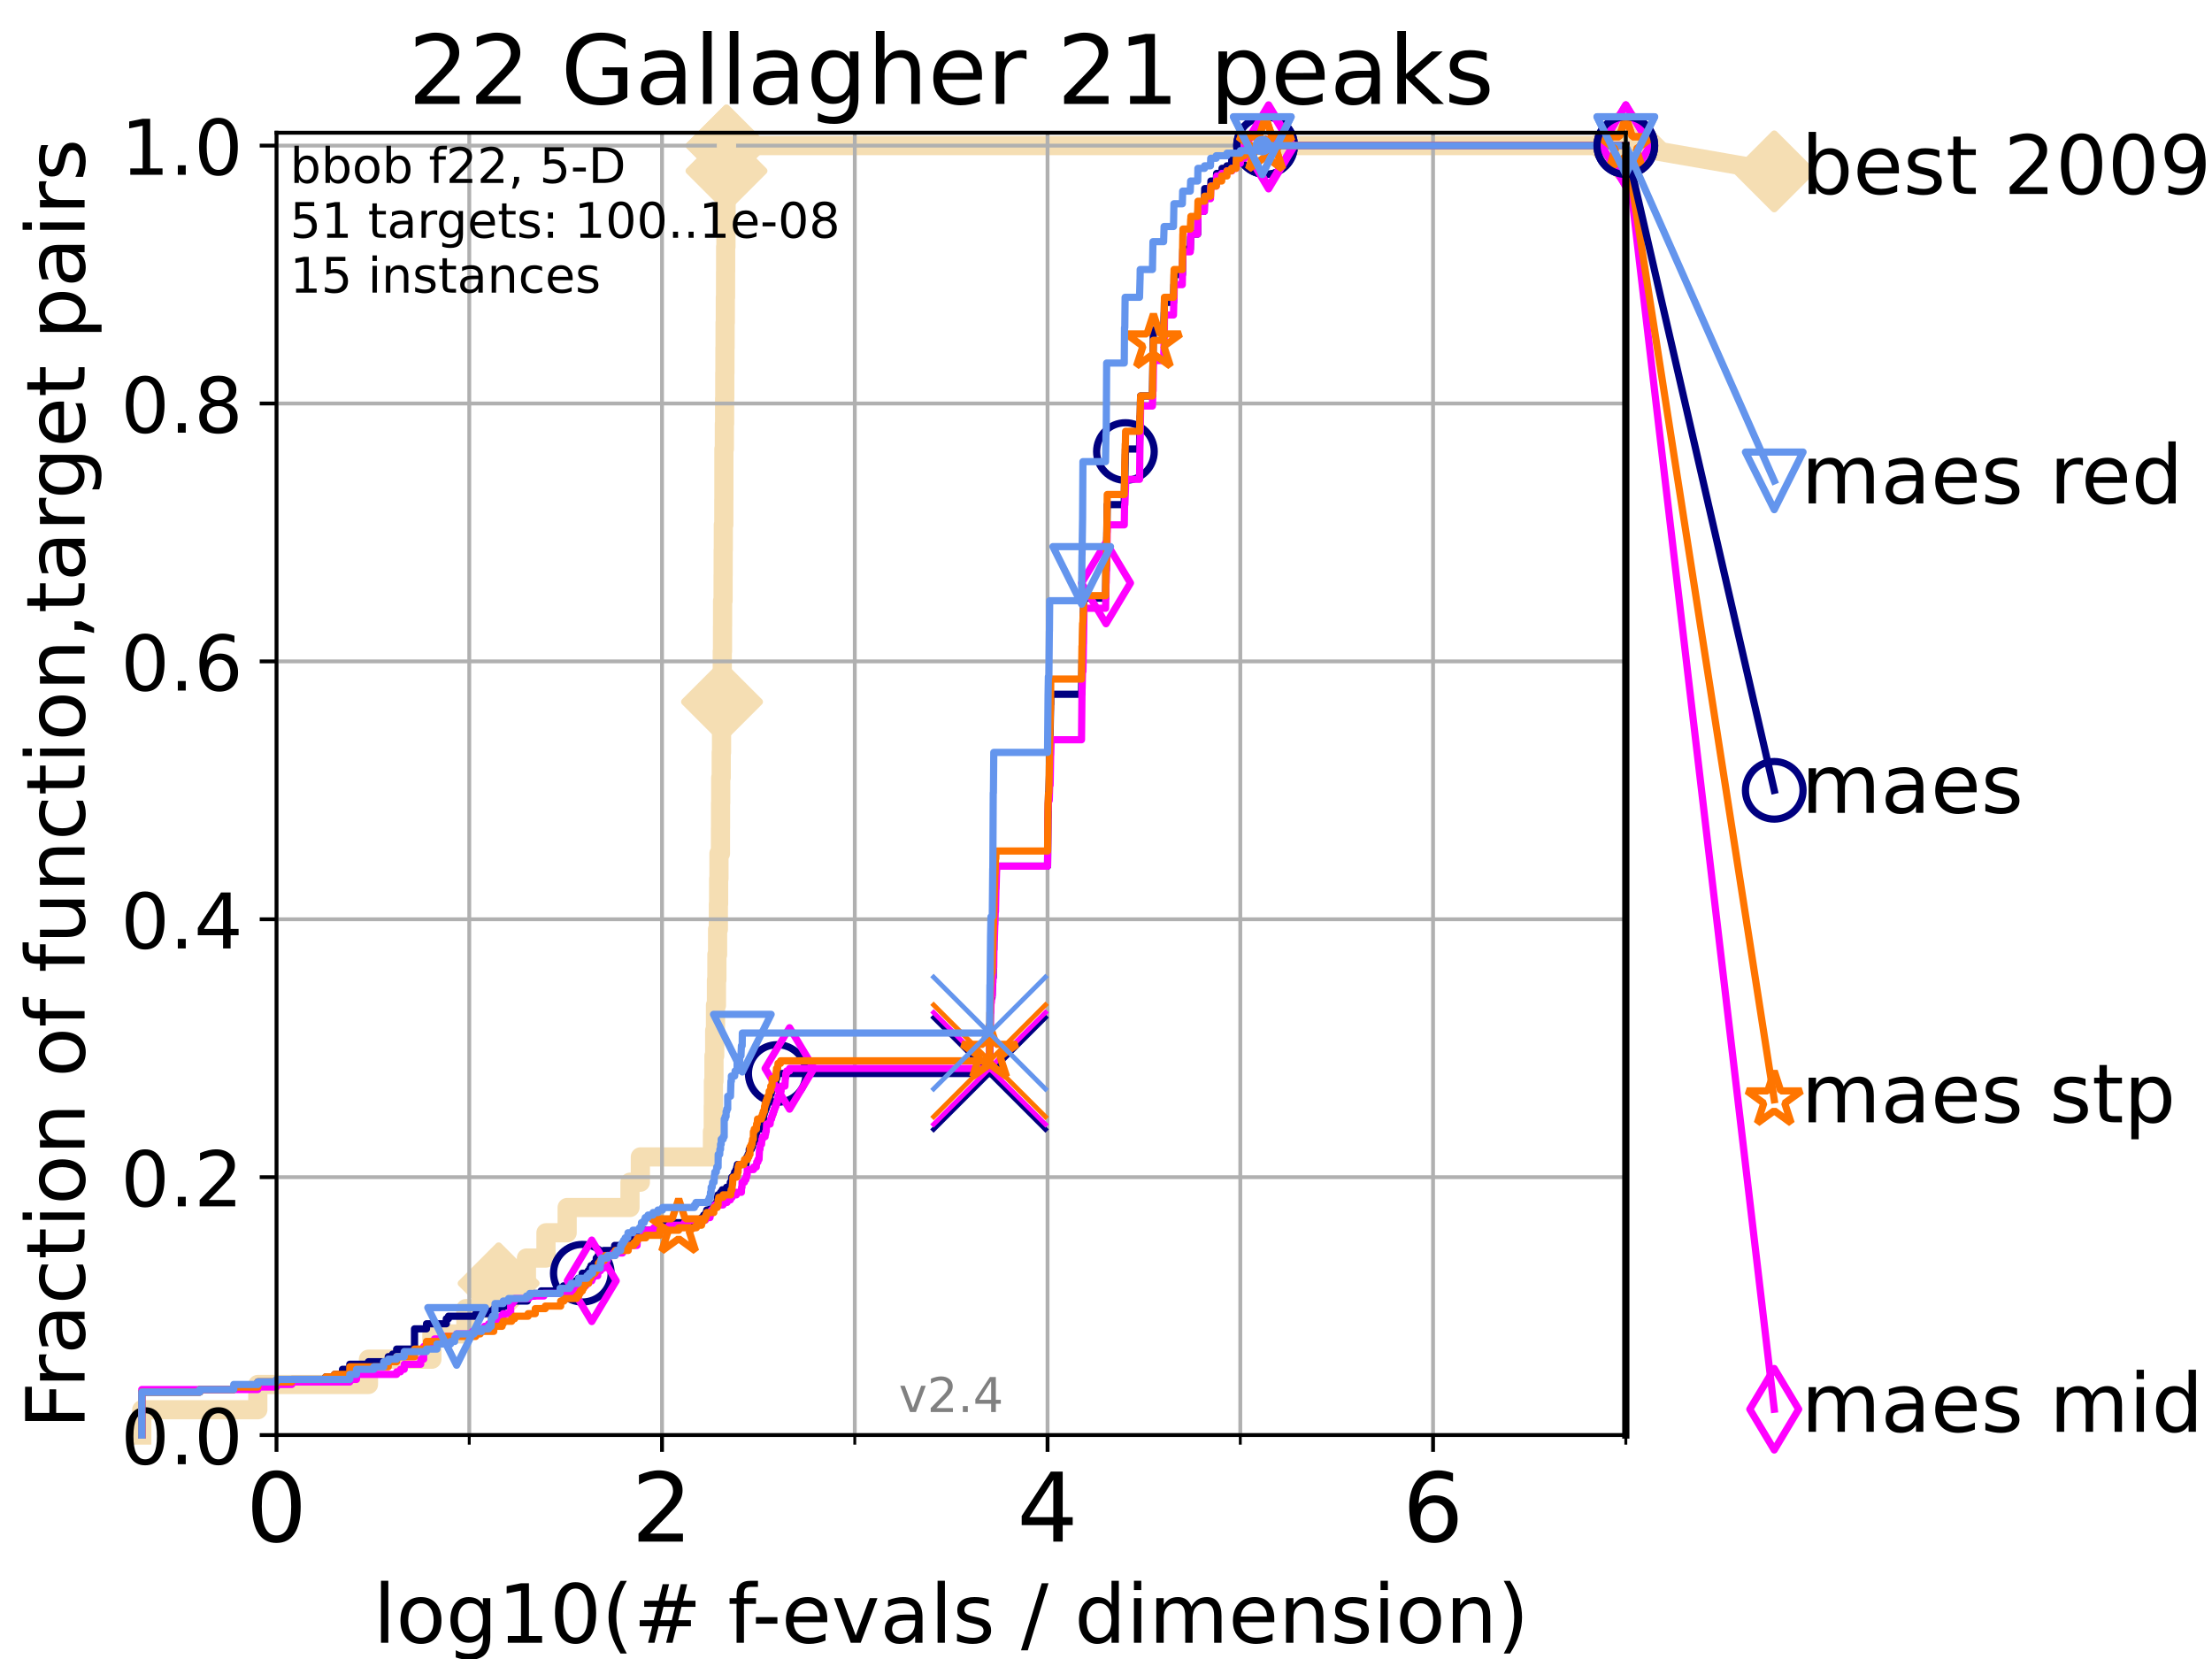 <?xml version="1.0" encoding="utf-8" standalone="no"?>
<!DOCTYPE svg PUBLIC "-//W3C//DTD SVG 1.1//EN"
  "http://www.w3.org/Graphics/SVG/1.1/DTD/svg11.dtd">
<!-- Created with matplotlib (https://matplotlib.org/) -->
<svg height="345.6pt" version="1.1" viewBox="0 0 460.8 345.6" width="460.8pt" xmlns="http://www.w3.org/2000/svg" xmlns:xlink="http://www.w3.org/1999/xlink">
 <defs>
  <style type="text/css">*{stroke-linecap:butt;stroke-linejoin:round;}</style>
 </defs>
 <g id="figure_1">
  <g id="patch_1">
   <path d="M 0 345.6 
L 460.8 345.6 
L 460.8 0 
L 0 0 
z
" style="fill:#ffffff;"/>
  </g>
  <g id="axes_1">
   <g id="patch_2">
    <path d="M 57.6 298.944 
L 338.688 298.944 
L 338.688 27.648 
L 57.6 27.648 
z
" style="fill:#ffffff;"/>
   </g>
   <g id="line2d_1">
    <path d="M 29.533 298.944 
L 29.533 293.677 
L 53.709 293.677 
L 53.709 288.41 
L 76.759 288.41 
L 76.759 283.143 
L 89.973 283.143 
L 89.973 277.877 
L 97.044 277.877 
L 97.044 272.61 
L 103.871 272.61 
L 103.871 267.343 
L 109.668 267.343 
L 109.668 262.076 
L 113.735 262.076 
L 113.735 256.809 
L 118.149 256.809 
L 118.149 251.542 
L 131.236 251.542 
L 131.236 246.275 
L 133.398 246.275 
L 133.398 241.009 
L 148.412 241.009 
L 148.412 235.742 
L 148.583 235.742 
L 148.583 230.475 
L 148.62 230.475 
L 148.62 225.208 
L 148.733 225.208 
L 148.733 219.941 
L 148.883 219.941 
L 148.883 214.674 
L 149.049 214.674 
L 149.049 209.407 
L 149.251 209.407 
L 149.251 204.141 
L 149.341 204.141 
L 149.341 198.874 
L 149.486 198.874 
L 149.486 193.607 
L 149.647 193.607 
L 149.647 188.34 
L 149.7 188.34 
L 149.7 183.073 
L 149.771 183.073 
L 149.771 177.806 
L 150.086 177.806 
L 150.086 172.539 
L 150.103 172.539 
L 150.103 167.272 
L 150.138 167.272 
L 150.138 162.006 
L 150.241 162.006 
L 150.241 156.739 
L 150.31 156.739 
L 150.31 151.472 
L 150.378 151.472 
L 150.378 146.205 
L 150.412 146.205 
L 150.412 140.938 
L 150.463 140.938 
L 150.463 135.671 
L 150.514 135.671 
L 150.514 130.404 
L 150.531 130.404 
L 150.531 125.138 
L 150.632 125.138 
L 150.632 119.871 
L 150.649 119.871 
L 150.649 114.604 
L 150.683 114.604 
L 150.683 109.337 
L 150.783 109.337 
L 150.783 104.07 
L 150.8 104.07 
L 150.8 93.536 
L 150.899 93.536 
L 150.899 88.27 
L 150.949 88.27 
L 150.949 83.003 
L 150.982 83.003 
L 150.982 77.736 
L 151.015 77.736 
L 151.015 72.469 
L 151.048 72.469 
L 151.048 67.202 
L 151.097 67.202 
L 151.097 61.935 
L 151.146 61.935 
L 151.146 56.668 
L 151.162 56.668 
L 151.162 51.402 
L 151.228 51.402 
L 151.228 46.135 
L 151.26 46.135 
L 151.26 40.868 
L 151.276 40.868 
L 151.276 35.601 
L 151.341 35.601 
L 151.341 30.334 
L 338.688 30.334 
" style="fill:none;stroke:#f5deb3;stroke-linecap:square;stroke-width:4;"/>
   </g>
   <g id="line2d_2">
    <defs>
     <path d="M -0 7.778 
L 7.778 0 
L 0 -7.778 
L -7.778 -0 
z
" id="mea51bda7dc" style="stroke:#f5deb3;stroke-linejoin:miter;stroke-width:1.5;"/>
    </defs>
    <g>
     <use style="fill:#f5deb3;stroke:#f5deb3;stroke-linejoin:miter;stroke-width:1.5;" x="103.871" xlink:href="#mea51bda7dc" y="267.343"/>
     <use style="fill:#f5deb3;stroke:#f5deb3;stroke-linejoin:miter;stroke-width:1.5;" x="150.412" xlink:href="#mea51bda7dc" y="146.205"/>
     <use style="fill:#f5deb3;stroke:#f5deb3;stroke-linejoin:miter;stroke-width:1.5;" x="151.341" xlink:href="#mea51bda7dc" y="35.601"/>
     <use style="fill:#f5deb3;stroke:#f5deb3;stroke-linejoin:miter;stroke-width:1.5;" x="151.341" xlink:href="#mea51bda7dc" y="30.334"/>
     <use style="fill:#f5deb3;stroke:#f5deb3;stroke-linejoin:miter;stroke-width:1.5;" x="151.341" xlink:href="#mea51bda7dc" y="30.334"/>
     <use style="fill:#f5deb3;stroke:#f5deb3;stroke-linejoin:miter;stroke-width:1.5;" x="338.688" xlink:href="#mea51bda7dc" y="30.334"/>
    </g>
   </g>
   <g id="line2d_3">
    <path style="fill:none;stroke:#f5deb3;stroke-linecap:square;stroke-width:4;"/>
    <g/>
   </g>
   <g id="line2d_4">
    <path d="M 338.688 30.334 
L 369.608 35.706 
" style="fill:none;stroke:#f5deb3;stroke-linecap:square;stroke-width:4;"/>
    <g>
     <use style="fill:#f5deb3;stroke:#f5deb3;stroke-linejoin:miter;stroke-width:1.5;" x="338.688" xlink:href="#mea51bda7dc" y="30.334"/>
     <use style="fill:#f5deb3;stroke:#f5deb3;stroke-linejoin:miter;stroke-width:1.5;" x="369.608" xlink:href="#mea51bda7dc" y="35.706"/>
    </g>
   </g>
   <g id="matplotlib.axis_1">
    <g id="xtick_1">
     <g id="line2d_5">
      <path clip-path="url(#pd4b47de936)" d="M 57.6 298.944 
L 57.6 27.648 
" style="fill:none;stroke:#b0b0b0;stroke-linecap:square;stroke-width:0.8;"/>
     </g>
     <g id="line2d_6">
      <defs>
       <path d="M 0 0 
L 0 3.5 
" id="mc598424ff0" style="stroke:#000000;stroke-width:0.8;"/>
      </defs>
      <g>
       <use style="stroke:#000000;stroke-width:0.8;" x="57.6" xlink:href="#mc598424ff0" y="298.944"/>
      </g>
     </g>
     <g id="text_1">
      <!-- 0 -->
      <g transform="translate(51.237 321.141)scale(0.2 -0.2)">
       <defs>
        <path d="M 31.781 66.406 
Q 24.172 66.406 20.328 58.906 
Q 16.5 51.422 16.5 36.375 
Q 16.5 21.391 20.328 13.891 
Q 24.172 6.391 31.781 6.391 
Q 39.453 6.391 43.281 13.891 
Q 47.125 21.391 47.125 36.375 
Q 47.125 51.422 43.281 58.906 
Q 39.453 66.406 31.781 66.406 
z
M 31.781 74.219 
Q 44.047 74.219 50.516 64.516 
Q 56.984 54.828 56.984 36.375 
Q 56.984 17.969 50.516 8.266 
Q 44.047 -1.422 31.781 -1.422 
Q 19.531 -1.422 13.062 8.266 
Q 6.594 17.969 6.594 36.375 
Q 6.594 54.828 13.062 64.516 
Q 19.531 74.219 31.781 74.219 
z
" id="DejaVuSans-48"/>
       </defs>
       <use xlink:href="#DejaVuSans-48"/>
      </g>
     </g>
    </g>
    <g id="xtick_2">
     <g id="line2d_7">
      <path clip-path="url(#pd4b47de936)" d="M 137.911 298.944 
L 137.911 27.648 
" style="fill:none;stroke:#b0b0b0;stroke-linecap:square;stroke-width:0.8;"/>
     </g>
     <g id="line2d_8">
      <g>
       <use style="stroke:#000000;stroke-width:0.8;" x="137.911" xlink:href="#mc598424ff0" y="298.944"/>
      </g>
     </g>
     <g id="text_2">
      <!-- 2 -->
      <g transform="translate(131.548 321.141)scale(0.2 -0.2)">
       <defs>
        <path d="M 19.188 8.297 
L 53.609 8.297 
L 53.609 0 
L 7.328 0 
L 7.328 8.297 
Q 12.938 14.109 22.625 23.891 
Q 32.328 33.688 34.812 36.531 
Q 39.547 41.844 41.422 45.531 
Q 43.312 49.219 43.312 52.781 
Q 43.312 58.594 39.234 62.25 
Q 35.156 65.922 28.609 65.922 
Q 23.969 65.922 18.812 64.312 
Q 13.672 62.703 7.812 59.422 
L 7.812 69.391 
Q 13.766 71.781 18.938 73 
Q 24.125 74.219 28.422 74.219 
Q 39.75 74.219 46.484 68.547 
Q 53.219 62.891 53.219 53.422 
Q 53.219 48.922 51.531 44.891 
Q 49.859 40.875 45.406 35.406 
Q 44.188 33.984 37.641 27.219 
Q 31.109 20.453 19.188 8.297 
z
" id="DejaVuSans-50"/>
       </defs>
       <use xlink:href="#DejaVuSans-50"/>
      </g>
     </g>
    </g>
    <g id="xtick_3">
     <g id="line2d_9">
      <path clip-path="url(#pd4b47de936)" d="M 218.222 298.944 
L 218.222 27.648 
" style="fill:none;stroke:#b0b0b0;stroke-linecap:square;stroke-width:0.8;"/>
     </g>
     <g id="line2d_10">
      <g>
       <use style="stroke:#000000;stroke-width:0.8;" x="218.222" xlink:href="#mc598424ff0" y="298.944"/>
      </g>
     </g>
     <g id="text_3">
      <!-- 4 -->
      <g transform="translate(211.859 321.141)scale(0.2 -0.2)">
       <defs>
        <path d="M 37.797 64.312 
L 12.891 25.391 
L 37.797 25.391 
z
M 35.203 72.906 
L 47.609 72.906 
L 47.609 25.391 
L 58.016 25.391 
L 58.016 17.188 
L 47.609 17.188 
L 47.609 0 
L 37.797 0 
L 37.797 17.188 
L 4.891 17.188 
L 4.891 26.703 
z
" id="DejaVuSans-52"/>
       </defs>
       <use xlink:href="#DejaVuSans-52"/>
      </g>
     </g>
    </g>
    <g id="xtick_4">
     <g id="line2d_11">
      <path clip-path="url(#pd4b47de936)" d="M 298.533 298.944 
L 298.533 27.648 
" style="fill:none;stroke:#b0b0b0;stroke-linecap:square;stroke-width:0.8;"/>
     </g>
     <g id="line2d_12">
      <g>
       <use style="stroke:#000000;stroke-width:0.8;" x="298.533" xlink:href="#mc598424ff0" y="298.944"/>
      </g>
     </g>
     <g id="text_4">
      <!-- 6 -->
      <g transform="translate(292.17 321.141)scale(0.2 -0.2)">
       <defs>
        <path d="M 33.016 40.375 
Q 26.375 40.375 22.484 35.828 
Q 18.609 31.297 18.609 23.391 
Q 18.609 15.531 22.484 10.953 
Q 26.375 6.391 33.016 6.391 
Q 39.656 6.391 43.531 10.953 
Q 47.406 15.531 47.406 23.391 
Q 47.406 31.297 43.531 35.828 
Q 39.656 40.375 33.016 40.375 
z
M 52.594 71.297 
L 52.594 62.312 
Q 48.875 64.062 45.094 64.984 
Q 41.312 65.922 37.594 65.922 
Q 27.828 65.922 22.672 59.328 
Q 17.531 52.734 16.797 39.406 
Q 19.672 43.656 24.016 45.922 
Q 28.375 48.188 33.594 48.188 
Q 44.578 48.188 50.953 41.516 
Q 57.328 34.859 57.328 23.391 
Q 57.328 12.156 50.688 5.359 
Q 44.047 -1.422 33.016 -1.422 
Q 20.359 -1.422 13.672 8.266 
Q 6.984 17.969 6.984 36.375 
Q 6.984 53.656 15.188 63.938 
Q 23.391 74.219 37.203 74.219 
Q 40.922 74.219 44.703 73.484 
Q 48.484 72.75 52.594 71.297 
z
" id="DejaVuSans-54"/>
       </defs>
       <use xlink:href="#DejaVuSans-54"/>
      </g>
     </g>
    </g>
    <g id="xtick_5">
     <g id="line2d_13">
      <path clip-path="url(#pd4b47de936)" d="M 97.755 298.944 
L 97.755 27.648 
" style="fill:none;stroke:#b0b0b0;stroke-linecap:square;stroke-width:0.8;"/>
     </g>
     <g id="line2d_14">
      <defs>
       <path d="M 0 0 
L 0 2 
" id="m4ece3de1da" style="stroke:#000000;stroke-width:0.6;"/>
      </defs>
      <g>
       <use style="stroke:#000000;stroke-width:0.6;" x="97.755" xlink:href="#m4ece3de1da" y="298.944"/>
      </g>
     </g>
    </g>
    <g id="xtick_6">
     <g id="line2d_15">
      <path clip-path="url(#pd4b47de936)" d="M 178.066 298.944 
L 178.066 27.648 
" style="fill:none;stroke:#b0b0b0;stroke-linecap:square;stroke-width:0.8;"/>
     </g>
     <g id="line2d_16">
      <g>
       <use style="stroke:#000000;stroke-width:0.6;" x="178.066" xlink:href="#m4ece3de1da" y="298.944"/>
      </g>
     </g>
    </g>
    <g id="xtick_7">
     <g id="line2d_17">
      <path clip-path="url(#pd4b47de936)" d="M 258.377 298.944 
L 258.377 27.648 
" style="fill:none;stroke:#b0b0b0;stroke-linecap:square;stroke-width:0.8;"/>
     </g>
     <g id="line2d_18">
      <g>
       <use style="stroke:#000000;stroke-width:0.6;" x="258.377" xlink:href="#m4ece3de1da" y="298.944"/>
      </g>
     </g>
    </g>
    <g id="xtick_8">
     <g id="line2d_19">
      <path clip-path="url(#pd4b47de936)" d="M 338.688 298.944 
L 338.688 27.648 
" style="fill:none;stroke:#b0b0b0;stroke-linecap:square;stroke-width:0.8;"/>
     </g>
     <g id="line2d_20">
      <g>
       <use style="stroke:#000000;stroke-width:0.6;" x="338.688" xlink:href="#m4ece3de1da" y="298.944"/>
      </g>
     </g>
    </g>
    <g id="text_5">
     <!-- log10(# f-evals / dimension) -->
     <g transform="translate(77.764 342.218)scale(0.17 -0.17)">
      <defs>
       <path d="M 9.422 75.984 
L 18.406 75.984 
L 18.406 0 
L 9.422 0 
z
" id="DejaVuSans-108"/>
       <path d="M 30.609 48.391 
Q 23.391 48.391 19.188 42.75 
Q 14.984 37.109 14.984 27.297 
Q 14.984 17.484 19.156 11.844 
Q 23.344 6.203 30.609 6.203 
Q 37.797 6.203 41.984 11.859 
Q 46.188 17.531 46.188 27.297 
Q 46.188 37.016 41.984 42.703 
Q 37.797 48.391 30.609 48.391 
z
M 30.609 56 
Q 42.328 56 49.016 48.375 
Q 55.719 40.766 55.719 27.297 
Q 55.719 13.875 49.016 6.219 
Q 42.328 -1.422 30.609 -1.422 
Q 18.844 -1.422 12.172 6.219 
Q 5.516 13.875 5.516 27.297 
Q 5.516 40.766 12.172 48.375 
Q 18.844 56 30.609 56 
z
" id="DejaVuSans-111"/>
       <path d="M 45.406 27.984 
Q 45.406 37.75 41.375 43.109 
Q 37.359 48.484 30.078 48.484 
Q 22.859 48.484 18.828 43.109 
Q 14.797 37.75 14.797 27.984 
Q 14.797 18.266 18.828 12.891 
Q 22.859 7.516 30.078 7.516 
Q 37.359 7.516 41.375 12.891 
Q 45.406 18.266 45.406 27.984 
z
M 54.391 6.781 
Q 54.391 -7.172 48.188 -13.984 
Q 42 -20.797 29.203 -20.797 
Q 24.469 -20.797 20.266 -20.094 
Q 16.062 -19.391 12.109 -17.922 
L 12.109 -9.188 
Q 16.062 -11.328 19.922 -12.344 
Q 23.781 -13.375 27.781 -13.375 
Q 36.625 -13.375 41.016 -8.766 
Q 45.406 -4.156 45.406 5.172 
L 45.406 9.625 
Q 42.625 4.781 38.281 2.391 
Q 33.938 0 27.875 0 
Q 17.828 0 11.672 7.656 
Q 5.516 15.328 5.516 27.984 
Q 5.516 40.672 11.672 48.328 
Q 17.828 56 27.875 56 
Q 33.938 56 38.281 53.609 
Q 42.625 51.219 45.406 46.391 
L 45.406 54.688 
L 54.391 54.688 
z
" id="DejaVuSans-103"/>
       <path d="M 12.406 8.297 
L 28.516 8.297 
L 28.516 63.922 
L 10.984 60.406 
L 10.984 69.391 
L 28.422 72.906 
L 38.281 72.906 
L 38.281 8.297 
L 54.391 8.297 
L 54.391 0 
L 12.406 0 
z
" id="DejaVuSans-49"/>
       <path d="M 31 75.875 
Q 24.469 64.656 21.281 53.656 
Q 18.109 42.672 18.109 31.391 
Q 18.109 20.125 21.312 9.062 
Q 24.516 -2 31 -13.188 
L 23.188 -13.188 
Q 15.875 -1.703 12.234 9.375 
Q 8.594 20.453 8.594 31.391 
Q 8.594 42.281 12.203 53.312 
Q 15.828 64.359 23.188 75.875 
z
" id="DejaVuSans-40"/>
       <path d="M 51.125 44 
L 36.922 44 
L 32.812 27.688 
L 47.125 27.688 
z
M 43.797 71.781 
L 38.719 51.516 
L 52.984 51.516 
L 58.109 71.781 
L 65.922 71.781 
L 60.891 51.516 
L 76.125 51.516 
L 76.125 44 
L 58.984 44 
L 54.984 27.688 
L 70.516 27.688 
L 70.516 20.219 
L 53.078 20.219 
L 48 0 
L 40.188 0 
L 45.219 20.219 
L 30.906 20.219 
L 25.875 0 
L 18.016 0 
L 23.094 20.219 
L 7.719 20.219 
L 7.719 27.688 
L 24.906 27.688 
L 29 44 
L 13.281 44 
L 13.281 51.516 
L 30.906 51.516 
L 35.891 71.781 
z
" id="DejaVuSans-35"/>
       <path id="DejaVuSans-32"/>
       <path d="M 37.109 75.984 
L 37.109 68.5 
L 28.516 68.5 
Q 23.688 68.5 21.797 66.547 
Q 19.922 64.594 19.922 59.516 
L 19.922 54.688 
L 34.719 54.688 
L 34.719 47.703 
L 19.922 47.703 
L 19.922 0 
L 10.891 0 
L 10.891 47.703 
L 2.297 47.703 
L 2.297 54.688 
L 10.891 54.688 
L 10.891 58.5 
Q 10.891 67.625 15.141 71.797 
Q 19.391 75.984 28.609 75.984 
z
" id="DejaVuSans-102"/>
       <path d="M 4.891 31.391 
L 31.203 31.391 
L 31.203 23.391 
L 4.891 23.391 
z
" id="DejaVuSans-45"/>
       <path d="M 56.203 29.594 
L 56.203 25.203 
L 14.891 25.203 
Q 15.484 15.922 20.484 11.062 
Q 25.484 6.203 34.422 6.203 
Q 39.594 6.203 44.453 7.469 
Q 49.312 8.734 54.109 11.281 
L 54.109 2.781 
Q 49.266 0.734 44.188 -0.344 
Q 39.109 -1.422 33.891 -1.422 
Q 20.797 -1.422 13.156 6.188 
Q 5.516 13.812 5.516 26.812 
Q 5.516 40.234 12.766 48.109 
Q 20.016 56 32.328 56 
Q 43.359 56 49.781 48.891 
Q 56.203 41.797 56.203 29.594 
z
M 47.219 32.234 
Q 47.125 39.594 43.094 43.984 
Q 39.062 48.391 32.422 48.391 
Q 24.906 48.391 20.391 44.141 
Q 15.875 39.891 15.188 32.172 
z
" id="DejaVuSans-101"/>
       <path d="M 2.984 54.688 
L 12.5 54.688 
L 29.594 8.797 
L 46.688 54.688 
L 56.203 54.688 
L 35.688 0 
L 23.484 0 
z
" id="DejaVuSans-118"/>
       <path d="M 34.281 27.484 
Q 23.391 27.484 19.188 25 
Q 14.984 22.516 14.984 16.5 
Q 14.984 11.719 18.141 8.906 
Q 21.297 6.109 26.703 6.109 
Q 34.188 6.109 38.703 11.406 
Q 43.219 16.703 43.219 25.484 
L 43.219 27.484 
z
M 52.203 31.203 
L 52.203 0 
L 43.219 0 
L 43.219 8.297 
Q 40.141 3.328 35.547 0.953 
Q 30.953 -1.422 24.312 -1.422 
Q 15.922 -1.422 10.953 3.297 
Q 6 8.016 6 15.922 
Q 6 25.141 12.172 29.828 
Q 18.359 34.516 30.609 34.516 
L 43.219 34.516 
L 43.219 35.406 
Q 43.219 41.609 39.141 45 
Q 35.062 48.391 27.688 48.391 
Q 23 48.391 18.547 47.266 
Q 14.109 46.141 10.016 43.891 
L 10.016 52.203 
Q 14.938 54.109 19.578 55.047 
Q 24.219 56 28.609 56 
Q 40.484 56 46.344 49.844 
Q 52.203 43.703 52.203 31.203 
z
" id="DejaVuSans-97"/>
       <path d="M 44.281 53.078 
L 44.281 44.578 
Q 40.484 46.531 36.375 47.5 
Q 32.281 48.484 27.875 48.484 
Q 21.188 48.484 17.844 46.438 
Q 14.5 44.391 14.5 40.281 
Q 14.5 37.156 16.891 35.375 
Q 19.281 33.594 26.516 31.984 
L 29.594 31.297 
Q 39.156 29.25 43.188 25.516 
Q 47.219 21.781 47.219 15.094 
Q 47.219 7.469 41.188 3.016 
Q 35.156 -1.422 24.609 -1.422 
Q 20.219 -1.422 15.453 -0.562 
Q 10.688 0.297 5.422 2 
L 5.422 11.281 
Q 10.406 8.688 15.234 7.391 
Q 20.062 6.109 24.812 6.109 
Q 31.156 6.109 34.562 8.281 
Q 37.984 10.453 37.984 14.406 
Q 37.984 18.062 35.516 20.016 
Q 33.062 21.969 24.703 23.781 
L 21.578 24.516 
Q 13.234 26.266 9.516 29.906 
Q 5.812 33.547 5.812 39.891 
Q 5.812 47.609 11.281 51.797 
Q 16.75 56 26.812 56 
Q 31.781 56 36.172 55.266 
Q 40.578 54.547 44.281 53.078 
z
" id="DejaVuSans-115"/>
       <path d="M 25.391 72.906 
L 33.688 72.906 
L 8.297 -9.281 
L 0 -9.281 
z
" id="DejaVuSans-47"/>
       <path d="M 45.406 46.391 
L 45.406 75.984 
L 54.391 75.984 
L 54.391 0 
L 45.406 0 
L 45.406 8.203 
Q 42.578 3.328 38.25 0.953 
Q 33.938 -1.422 27.875 -1.422 
Q 17.969 -1.422 11.734 6.484 
Q 5.516 14.406 5.516 27.297 
Q 5.516 40.188 11.734 48.094 
Q 17.969 56 27.875 56 
Q 33.938 56 38.25 53.625 
Q 42.578 51.266 45.406 46.391 
z
M 14.797 27.297 
Q 14.797 17.391 18.875 11.75 
Q 22.953 6.109 30.078 6.109 
Q 37.203 6.109 41.297 11.75 
Q 45.406 17.391 45.406 27.297 
Q 45.406 37.203 41.297 42.844 
Q 37.203 48.484 30.078 48.484 
Q 22.953 48.484 18.875 42.844 
Q 14.797 37.203 14.797 27.297 
z
" id="DejaVuSans-100"/>
       <path d="M 9.422 54.688 
L 18.406 54.688 
L 18.406 0 
L 9.422 0 
z
M 9.422 75.984 
L 18.406 75.984 
L 18.406 64.594 
L 9.422 64.594 
z
" id="DejaVuSans-105"/>
       <path d="M 52 44.188 
Q 55.375 50.25 60.062 53.125 
Q 64.75 56 71.094 56 
Q 79.641 56 84.281 50.016 
Q 88.922 44.047 88.922 33.016 
L 88.922 0 
L 79.891 0 
L 79.891 32.719 
Q 79.891 40.578 77.094 44.375 
Q 74.312 48.188 68.609 48.188 
Q 61.625 48.188 57.562 43.547 
Q 53.516 38.922 53.516 30.906 
L 53.516 0 
L 44.484 0 
L 44.484 32.719 
Q 44.484 40.625 41.703 44.406 
Q 38.922 48.188 33.109 48.188 
Q 26.219 48.188 22.156 43.531 
Q 18.109 38.875 18.109 30.906 
L 18.109 0 
L 9.078 0 
L 9.078 54.688 
L 18.109 54.688 
L 18.109 46.188 
Q 21.188 51.219 25.484 53.609 
Q 29.781 56 35.688 56 
Q 41.656 56 45.828 52.969 
Q 50 49.953 52 44.188 
z
" id="DejaVuSans-109"/>
       <path d="M 54.891 33.016 
L 54.891 0 
L 45.906 0 
L 45.906 32.719 
Q 45.906 40.484 42.875 44.328 
Q 39.844 48.188 33.797 48.188 
Q 26.516 48.188 22.312 43.547 
Q 18.109 38.922 18.109 30.906 
L 18.109 0 
L 9.078 0 
L 9.078 54.688 
L 18.109 54.688 
L 18.109 46.188 
Q 21.344 51.125 25.703 53.562 
Q 30.078 56 35.797 56 
Q 45.219 56 50.047 50.172 
Q 54.891 44.344 54.891 33.016 
z
" id="DejaVuSans-110"/>
       <path d="M 8.016 75.875 
L 15.828 75.875 
Q 23.141 64.359 26.781 53.312 
Q 30.422 42.281 30.422 31.391 
Q 30.422 20.453 26.781 9.375 
Q 23.141 -1.703 15.828 -13.188 
L 8.016 -13.188 
Q 14.5 -2 17.703 9.062 
Q 20.906 20.125 20.906 31.391 
Q 20.906 42.672 17.703 53.656 
Q 14.5 64.656 8.016 75.875 
z
" id="DejaVuSans-41"/>
      </defs>
      <use xlink:href="#DejaVuSans-108"/>
      <use x="27.783" xlink:href="#DejaVuSans-111"/>
      <use x="88.965" xlink:href="#DejaVuSans-103"/>
      <use x="152.441" xlink:href="#DejaVuSans-49"/>
      <use x="216.064" xlink:href="#DejaVuSans-48"/>
      <use x="279.688" xlink:href="#DejaVuSans-40"/>
      <use x="318.701" xlink:href="#DejaVuSans-35"/>
      <use x="402.49" xlink:href="#DejaVuSans-32"/>
      <use x="434.277" xlink:href="#DejaVuSans-102"/>
      <use x="463.982" xlink:href="#DejaVuSans-45"/>
      <use x="500.066" xlink:href="#DejaVuSans-101"/>
      <use x="561.59" xlink:href="#DejaVuSans-118"/>
      <use x="620.77" xlink:href="#DejaVuSans-97"/>
      <use x="682.049" xlink:href="#DejaVuSans-108"/>
      <use x="709.832" xlink:href="#DejaVuSans-115"/>
      <use x="761.932" xlink:href="#DejaVuSans-32"/>
      <use x="793.719" xlink:href="#DejaVuSans-47"/>
      <use x="827.41" xlink:href="#DejaVuSans-32"/>
      <use x="859.197" xlink:href="#DejaVuSans-100"/>
      <use x="922.674" xlink:href="#DejaVuSans-105"/>
      <use x="950.457" xlink:href="#DejaVuSans-109"/>
      <use x="1047.869" xlink:href="#DejaVuSans-101"/>
      <use x="1109.393" xlink:href="#DejaVuSans-110"/>
      <use x="1172.771" xlink:href="#DejaVuSans-115"/>
      <use x="1224.871" xlink:href="#DejaVuSans-105"/>
      <use x="1252.654" xlink:href="#DejaVuSans-111"/>
      <use x="1313.836" xlink:href="#DejaVuSans-110"/>
      <use x="1377.215" xlink:href="#DejaVuSans-41"/>
     </g>
    </g>
   </g>
   <g id="matplotlib.axis_2">
    <g id="ytick_1">
     <g id="line2d_21">
      <path clip-path="url(#pd4b47de936)" d="M 57.6 298.944 
L 338.688 298.944 
" style="fill:none;stroke:#b0b0b0;stroke-linecap:square;stroke-width:0.8;"/>
     </g>
     <g id="line2d_22">
      <defs>
       <path d="M 0 0 
L -3.5 0 
" id="m701db5ab66" style="stroke:#000000;stroke-width:0.8;"/>
      </defs>
      <g>
       <use style="stroke:#000000;stroke-width:0.8;" x="57.6" xlink:href="#m701db5ab66" y="298.944"/>
      </g>
     </g>
     <g id="text_6">
      <!-- 0.0 -->
      <g transform="translate(25.155 305.023)scale(0.16 -0.16)">
       <defs>
        <path d="M 10.688 12.406 
L 21 12.406 
L 21 0 
L 10.688 0 
z
" id="DejaVuSans-46"/>
       </defs>
       <use xlink:href="#DejaVuSans-48"/>
       <use x="63.623" xlink:href="#DejaVuSans-46"/>
       <use x="95.41" xlink:href="#DejaVuSans-48"/>
      </g>
     </g>
    </g>
    <g id="ytick_2">
     <g id="line2d_23">
      <path clip-path="url(#pd4b47de936)" d="M 57.6 245.222 
L 338.688 245.222 
" style="fill:none;stroke:#b0b0b0;stroke-linecap:square;stroke-width:0.8;"/>
     </g>
     <g id="line2d_24">
      <g>
       <use style="stroke:#000000;stroke-width:0.8;" x="57.6" xlink:href="#m701db5ab66" y="245.222"/>
      </g>
     </g>
     <g id="text_7">
      <!-- 0.2 -->
      <g transform="translate(25.155 251.301)scale(0.16 -0.16)">
       <use xlink:href="#DejaVuSans-48"/>
       <use x="63.623" xlink:href="#DejaVuSans-46"/>
       <use x="95.41" xlink:href="#DejaVuSans-50"/>
      </g>
     </g>
    </g>
    <g id="ytick_3">
     <g id="line2d_25">
      <path clip-path="url(#pd4b47de936)" d="M 57.6 191.5 
L 338.688 191.5 
" style="fill:none;stroke:#b0b0b0;stroke-linecap:square;stroke-width:0.8;"/>
     </g>
     <g id="line2d_26">
      <g>
       <use style="stroke:#000000;stroke-width:0.8;" x="57.6" xlink:href="#m701db5ab66" y="191.5"/>
      </g>
     </g>
     <g id="text_8">
      <!-- 0.4 -->
      <g transform="translate(25.155 197.579)scale(0.16 -0.16)">
       <use xlink:href="#DejaVuSans-48"/>
       <use x="63.623" xlink:href="#DejaVuSans-46"/>
       <use x="95.41" xlink:href="#DejaVuSans-52"/>
      </g>
     </g>
    </g>
    <g id="ytick_4">
     <g id="line2d_27">
      <path clip-path="url(#pd4b47de936)" d="M 57.6 137.778 
L 338.688 137.778 
" style="fill:none;stroke:#b0b0b0;stroke-linecap:square;stroke-width:0.8;"/>
     </g>
     <g id="line2d_28">
      <g>
       <use style="stroke:#000000;stroke-width:0.8;" x="57.6" xlink:href="#m701db5ab66" y="137.778"/>
      </g>
     </g>
     <g id="text_9">
      <!-- 0.6 -->
      <g transform="translate(25.155 143.857)scale(0.16 -0.16)">
       <use xlink:href="#DejaVuSans-48"/>
       <use x="63.623" xlink:href="#DejaVuSans-46"/>
       <use x="95.41" xlink:href="#DejaVuSans-54"/>
      </g>
     </g>
    </g>
    <g id="ytick_5">
     <g id="line2d_29">
      <path clip-path="url(#pd4b47de936)" d="M 57.6 84.056 
L 338.688 84.056 
" style="fill:none;stroke:#b0b0b0;stroke-linecap:square;stroke-width:0.8;"/>
     </g>
     <g id="line2d_30">
      <g>
       <use style="stroke:#000000;stroke-width:0.8;" x="57.6" xlink:href="#m701db5ab66" y="84.056"/>
      </g>
     </g>
     <g id="text_10">
      <!-- 0.8 -->
      <g transform="translate(25.155 90.135)scale(0.16 -0.16)">
       <defs>
        <path d="M 31.781 34.625 
Q 24.75 34.625 20.719 30.859 
Q 16.703 27.094 16.703 20.516 
Q 16.703 13.922 20.719 10.156 
Q 24.75 6.391 31.781 6.391 
Q 38.812 6.391 42.859 10.172 
Q 46.922 13.969 46.922 20.516 
Q 46.922 27.094 42.891 30.859 
Q 38.875 34.625 31.781 34.625 
z
M 21.922 38.812 
Q 15.578 40.375 12.031 44.719 
Q 8.5 49.078 8.5 55.328 
Q 8.5 64.062 14.719 69.141 
Q 20.953 74.219 31.781 74.219 
Q 42.672 74.219 48.875 69.141 
Q 55.078 64.062 55.078 55.328 
Q 55.078 49.078 51.531 44.719 
Q 48 40.375 41.703 38.812 
Q 48.828 37.156 52.797 32.312 
Q 56.781 27.484 56.781 20.516 
Q 56.781 9.906 50.312 4.234 
Q 43.844 -1.422 31.781 -1.422 
Q 19.734 -1.422 13.25 4.234 
Q 6.781 9.906 6.781 20.516 
Q 6.781 27.484 10.781 32.312 
Q 14.797 37.156 21.922 38.812 
z
M 18.312 54.391 
Q 18.312 48.734 21.844 45.562 
Q 25.391 42.391 31.781 42.391 
Q 38.141 42.391 41.719 45.562 
Q 45.312 48.734 45.312 54.391 
Q 45.312 60.062 41.719 63.234 
Q 38.141 66.406 31.781 66.406 
Q 25.391 66.406 21.844 63.234 
Q 18.312 60.062 18.312 54.391 
z
" id="DejaVuSans-56"/>
       </defs>
       <use xlink:href="#DejaVuSans-48"/>
       <use x="63.623" xlink:href="#DejaVuSans-46"/>
       <use x="95.41" xlink:href="#DejaVuSans-56"/>
      </g>
     </g>
    </g>
    <g id="ytick_6">
     <g id="line2d_31">
      <path clip-path="url(#pd4b47de936)" d="M 57.6 30.334 
L 338.688 30.334 
" style="fill:none;stroke:#b0b0b0;stroke-linecap:square;stroke-width:0.8;"/>
     </g>
     <g id="line2d_32">
      <g>
       <use style="stroke:#000000;stroke-width:0.8;" x="57.6" xlink:href="#m701db5ab66" y="30.334"/>
      </g>
     </g>
     <g id="text_11">
      <!-- 1.0 -->
      <g transform="translate(25.155 36.413)scale(0.16 -0.16)">
       <use xlink:href="#DejaVuSans-49"/>
       <use x="63.623" xlink:href="#DejaVuSans-46"/>
       <use x="95.41" xlink:href="#DejaVuSans-48"/>
      </g>
     </g>
    </g>
    <g id="text_12">
     <!-- Fraction of function,target pairs -->
     <g transform="translate(17.62 297.681)rotate(-90)scale(0.17 -0.17)">
      <defs>
       <path d="M 9.812 72.906 
L 51.703 72.906 
L 51.703 64.594 
L 19.672 64.594 
L 19.672 43.109 
L 48.578 43.109 
L 48.578 34.812 
L 19.672 34.812 
L 19.672 0 
L 9.812 0 
z
" id="DejaVuSans-70"/>
       <path d="M 41.109 46.297 
Q 39.594 47.172 37.812 47.578 
Q 36.031 48 33.891 48 
Q 26.266 48 22.188 43.047 
Q 18.109 38.094 18.109 28.812 
L 18.109 0 
L 9.078 0 
L 9.078 54.688 
L 18.109 54.688 
L 18.109 46.188 
Q 20.953 51.172 25.484 53.578 
Q 30.031 56 36.531 56 
Q 37.453 56 38.578 55.875 
Q 39.703 55.766 41.062 55.516 
z
" id="DejaVuSans-114"/>
       <path d="M 48.781 52.594 
L 48.781 44.188 
Q 44.969 46.297 41.141 47.344 
Q 37.312 48.391 33.406 48.391 
Q 24.656 48.391 19.812 42.844 
Q 14.984 37.312 14.984 27.297 
Q 14.984 17.281 19.812 11.734 
Q 24.656 6.203 33.406 6.203 
Q 37.312 6.203 41.141 7.25 
Q 44.969 8.297 48.781 10.406 
L 48.781 2.094 
Q 45.016 0.344 40.984 -0.531 
Q 36.969 -1.422 32.422 -1.422 
Q 20.062 -1.422 12.781 6.344 
Q 5.516 14.109 5.516 27.297 
Q 5.516 40.672 12.859 48.328 
Q 20.219 56 33.016 56 
Q 37.156 56 41.109 55.141 
Q 45.062 54.297 48.781 52.594 
z
" id="DejaVuSans-99"/>
       <path d="M 18.312 70.219 
L 18.312 54.688 
L 36.812 54.688 
L 36.812 47.703 
L 18.312 47.703 
L 18.312 18.016 
Q 18.312 11.328 20.141 9.422 
Q 21.969 7.516 27.594 7.516 
L 36.812 7.516 
L 36.812 0 
L 27.594 0 
Q 17.188 0 13.234 3.875 
Q 9.281 7.766 9.281 18.016 
L 9.281 47.703 
L 2.688 47.703 
L 2.688 54.688 
L 9.281 54.688 
L 9.281 70.219 
z
" id="DejaVuSans-116"/>
       <path d="M 8.5 21.578 
L 8.5 54.688 
L 17.484 54.688 
L 17.484 21.922 
Q 17.484 14.156 20.5 10.266 
Q 23.531 6.391 29.594 6.391 
Q 36.859 6.391 41.078 11.031 
Q 45.312 15.672 45.312 23.688 
L 45.312 54.688 
L 54.297 54.688 
L 54.297 0 
L 45.312 0 
L 45.312 8.406 
Q 42.047 3.422 37.719 1 
Q 33.406 -1.422 27.688 -1.422 
Q 18.266 -1.422 13.375 4.438 
Q 8.5 10.297 8.5 21.578 
z
M 31.109 56 
z
" id="DejaVuSans-117"/>
       <path d="M 11.719 12.406 
L 22.016 12.406 
L 22.016 4 
L 14.016 -11.625 
L 7.719 -11.625 
L 11.719 4 
z
" id="DejaVuSans-44"/>
       <path d="M 18.109 8.203 
L 18.109 -20.797 
L 9.078 -20.797 
L 9.078 54.688 
L 18.109 54.688 
L 18.109 46.391 
Q 20.953 51.266 25.266 53.625 
Q 29.594 56 35.594 56 
Q 45.562 56 51.781 48.094 
Q 58.016 40.188 58.016 27.297 
Q 58.016 14.406 51.781 6.484 
Q 45.562 -1.422 35.594 -1.422 
Q 29.594 -1.422 25.266 0.953 
Q 20.953 3.328 18.109 8.203 
z
M 48.688 27.297 
Q 48.688 37.203 44.609 42.844 
Q 40.531 48.484 33.406 48.484 
Q 26.266 48.484 22.188 42.844 
Q 18.109 37.203 18.109 27.297 
Q 18.109 17.391 22.188 11.75 
Q 26.266 6.109 33.406 6.109 
Q 40.531 6.109 44.609 11.75 
Q 48.688 17.391 48.688 27.297 
z
" id="DejaVuSans-112"/>
      </defs>
      <use xlink:href="#DejaVuSans-70"/>
      <use x="50.27" xlink:href="#DejaVuSans-114"/>
      <use x="91.383" xlink:href="#DejaVuSans-97"/>
      <use x="152.662" xlink:href="#DejaVuSans-99"/>
      <use x="207.643" xlink:href="#DejaVuSans-116"/>
      <use x="246.852" xlink:href="#DejaVuSans-105"/>
      <use x="274.635" xlink:href="#DejaVuSans-111"/>
      <use x="335.816" xlink:href="#DejaVuSans-110"/>
      <use x="399.195" xlink:href="#DejaVuSans-32"/>
      <use x="430.982" xlink:href="#DejaVuSans-111"/>
      <use x="492.164" xlink:href="#DejaVuSans-102"/>
      <use x="527.369" xlink:href="#DejaVuSans-32"/>
      <use x="559.156" xlink:href="#DejaVuSans-102"/>
      <use x="594.361" xlink:href="#DejaVuSans-117"/>
      <use x="657.74" xlink:href="#DejaVuSans-110"/>
      <use x="721.119" xlink:href="#DejaVuSans-99"/>
      <use x="776.1" xlink:href="#DejaVuSans-116"/>
      <use x="815.309" xlink:href="#DejaVuSans-105"/>
      <use x="843.092" xlink:href="#DejaVuSans-111"/>
      <use x="904.273" xlink:href="#DejaVuSans-110"/>
      <use x="967.652" xlink:href="#DejaVuSans-44"/>
      <use x="999.439" xlink:href="#DejaVuSans-116"/>
      <use x="1038.648" xlink:href="#DejaVuSans-97"/>
      <use x="1099.928" xlink:href="#DejaVuSans-114"/>
      <use x="1139.291" xlink:href="#DejaVuSans-103"/>
      <use x="1202.768" xlink:href="#DejaVuSans-101"/>
      <use x="1264.291" xlink:href="#DejaVuSans-116"/>
      <use x="1303.5" xlink:href="#DejaVuSans-32"/>
      <use x="1335.287" xlink:href="#DejaVuSans-112"/>
      <use x="1398.764" xlink:href="#DejaVuSans-97"/>
      <use x="1460.043" xlink:href="#DejaVuSans-105"/>
      <use x="1487.826" xlink:href="#DejaVuSans-114"/>
      <use x="1528.939" xlink:href="#DejaVuSans-115"/>
     </g>
    </g>
   </g>
   <g id="line2d_33">
    <defs>
     <path d="M 0 1.5 
C 0.398 1.5 0.779 1.342 1.061 1.061 
C 1.342 0.779 1.5 0.398 1.5 0 
C 1.5 -0.398 1.342 -0.779 1.061 -1.061 
C 0.779 -1.342 0.398 -1.5 0 -1.5 
C -0.398 -1.5 -0.779 -1.342 -1.061 -1.061 
C -1.342 -0.779 -1.5 -0.398 -1.5 0 
C -1.5 0.398 -1.342 0.779 -1.061 1.061 
C -0.779 1.342 -0.398 1.5 0 1.5 
z
" id="mc66049bc51" style="stroke:#f5deb3;"/>
    </defs>
    <g>
     <use style="fill:#f5deb3;stroke:#f5deb3;" x="151.341" xlink:href="#mc66049bc51" y="30.334"/>
     <use style="fill:#f5deb3;stroke:#f5deb3;" x="151.341" xlink:href="#mc66049bc51" y="30.334"/>
    </g>
   </g>
   <g id="line2d_34">
    <defs>
     <path d="M 0 1.5 
C 0.398 1.5 0.779 1.342 1.061 1.061 
C 1.342 0.779 1.5 0.398 1.5 0 
C 1.5 -0.398 1.342 -0.779 1.061 -1.061 
C 0.779 -1.342 0.398 -1.5 0 -1.5 
C -0.398 -1.5 -0.779 -1.342 -1.061 -1.061 
C -1.342 -0.779 -1.5 -0.398 -1.5 0 
C -1.5 0.398 -1.342 0.779 -1.061 1.061 
C -0.779 1.342 -0.398 1.5 0 1.5 
z
" id="m86784b309d" style="stroke:#000080;"/>
    </defs>
    <g>
     <use style="fill:#000080;stroke:#000080;" x="263.637" xlink:href="#m86784b309d" y="30.334"/>
     <use style="fill:#000080;stroke:#000080;" x="263.637" xlink:href="#m86784b309d" y="30.334"/>
    </g>
   </g>
   <g id="line2d_35">
    <path d="M 29.533 298.944 
L 29.533 289.99 
L 41.621 289.99 
L 41.621 289.464 
L 48.692 289.464 
L 48.692 288.937 
L 53.709 288.937 
L 53.709 287.884 
L 60.78 287.884 
L 60.78 287.357 
L 67.851 287.357 
L 67.851 286.83 
L 69.688 286.83 
L 69.688 286.304 
L 71.35 286.304 
L 71.35 285.25 
L 72.868 285.25 
L 72.868 284.197 
L 76.759 284.197 
L 76.759 283.67 
L 80.881 283.67 
L 80.881 282.617 
L 81.776 282.617 
L 81.776 282.09 
L 82.627 282.09 
L 82.627 281.037 
L 86.351 281.037 
L 86.351 276.823 
L 88.847 276.823 
L 88.847 275.77 
L 92.969 275.77 
L 92.969 274.716 
L 93.422 274.716 
L 93.422 274.19 
L 99.098 274.19 
L 99.098 273.663 
L 101.786 273.663 
L 101.786 273.136 
L 102.859 273.136 
L 102.859 272.61 
L 104.592 272.61 
L 104.592 272.083 
L 105.285 272.083 
L 105.285 271.556 
L 106.594 271.556 
L 106.594 271.03 
L 109.843 271.03 
L 109.843 270.503 
L 110.017 270.503 
L 110.017 269.976 
L 111.346 269.976 
L 111.346 269.45 
L 112.73 269.45 
L 112.73 268.923 
L 116.68 268.923 
L 116.68 268.396 
L 117.373 268.396 
L 117.373 267.87 
L 118.682 267.87 
L 118.682 267.343 
L 119.997 267.343 
L 119.997 266.816 
L 120.477 266.816 
L 120.477 266.289 
L 121.219 266.289 
L 121.31 265.236 
L 122.531 265.236 
L 122.531 264.709 
L 122.865 264.709 
L 122.865 264.183 
L 123.111 264.183 
L 123.111 263.656 
L 123.751 263.656 
L 123.751 263.129 
L 124.14 263.129 
L 124.216 262.076 
L 124.595 262.076 
L 124.595 261.549 
L 124.892 261.549 
L 124.892 261.023 
L 125.753 261.023 
L 125.753 260.496 
L 127.985 260.496 
L 128.047 259.443 
L 130.665 259.443 
L 130.717 258.389 
L 131.889 258.389 
L 131.889 257.862 
L 132.375 257.862 
L 132.375 257.336 
L 134.15 257.336 
L 134.15 256.809 
L 134.407 256.809 
L 134.407 256.282 
L 137.308 256.282 
L 137.344 255.229 
L 140.529 255.229 
L 140.529 254.702 
L 145.998 254.702 
L 145.998 254.176 
L 146.151 254.176 
L 146.151 253.649 
L 146.602 253.649 
L 146.602 253.122 
L 147.062 253.122 
L 147.062 252.596 
L 147.226 252.596 
L 147.226 252.069 
L 148.084 252.069 
L 148.084 251.542 
L 148.583 251.542 
L 148.583 251.016 
L 149.251 251.016 
L 149.251 250.489 
L 149.432 250.489 
L 149.432 249.436 
L 149.557 249.436 
L 149.557 248.909 
L 150.103 248.909 
L 150.103 248.382 
L 150.463 248.382 
L 150.463 247.855 
L 151.357 247.855 
L 151.357 247.329 
L 152.068 247.329 
L 152.146 246.275 
L 152.406 246.275 
L 152.436 245.222 
L 152.856 245.222 
L 152.856 244.695 
L 153.032 244.695 
L 153.032 244.169 
L 153.323 244.169 
L 153.323 243.642 
L 153.481 243.642 
L 153.481 243.115 
L 153.609 243.115 
L 153.609 242.589 
L 155.4 242.589 
L 155.502 241.535 
L 155.59 241.535 
L 155.59 241.009 
L 155.842 241.009 
L 155.842 240.482 
L 156.077 240.482 
L 156.077 239.428 
L 156.515 239.428 
L 156.515 238.902 
L 156.765 238.902 
L 156.789 237.848 
L 157.335 237.848 
L 157.335 237.322 
L 157.449 237.322 
L 157.449 236.795 
L 157.574 236.795 
L 157.653 235.215 
L 158.476 235.215 
L 158.476 234.162 
L 158.837 234.162 
L 158.837 233.108 
L 159.046 233.108 
L 159.098 232.055 
L 159.222 232.055 
L 159.222 231.528 
L 159.396 231.528 
L 159.396 231.001 
L 159.598 231.001 
L 159.598 230.475 
L 159.768 230.475 
L 159.768 229.948 
L 159.976 229.948 
L 160.074 228.895 
L 160.404 228.895 
L 160.404 227.841 
L 160.671 227.841 
L 160.708 226.788 
L 161.466 226.788 
L 161.547 225.735 
L 161.601 225.735 
L 161.654 224.681 
L 161.832 224.681 
L 161.912 223.628 
L 206.137 223.628 
L 206.22 215.201 
L 206.25 215.201 
L 206.327 209.407 
L 206.386 209.407 
L 206.469 207.827 
L 206.648 207.827 
L 206.748 205.194 
L 206.79 205.194 
L 206.802 203.614 
L 206.903 203.614 
L 206.972 197.82 
L 207.029 197.82 
L 207.11 190.973 
L 207.172 190.973 
L 207.28 188.34 
L 207.296 188.34 
L 207.378 182.546 
L 207.441 182.546 
L 207.502 180.44 
L 218.224 180.44 
L 218.321 170.433 
L 218.337 170.433 
L 218.432 165.166 
L 218.507 165.166 
L 218.617 161.479 
L 218.618 161.479 
L 218.724 153.052 
L 218.748 153.052 
L 218.855 146.732 
L 218.885 146.732 
L 218.9 144.625 
L 225.296 144.625 
L 225.405 137.778 
L 225.434 137.778 
L 225.519 134.091 
L 225.557 134.091 
L 225.65 128.298 
L 225.68 128.298 
L 225.761 124.611 
L 230.311 124.611 
L 230.382 118.817 
L 230.44 118.817 
L 230.549 111.97 
L 230.557 111.97 
L 230.646 105.124 
L 234.202 105.124 
L 234.269 99.857 
L 234.326 99.857 
L 234.427 94.59 
L 234.444 94.59 
L 234.447 93.536 
L 237.382 93.536 
L 237.488 86.69 
L 237.525 86.69 
L 237.61 82.476 
L 240.072 82.476 
L 240.166 76.156 
L 240.184 76.156 
L 240.262 68.782 
L 242.415 68.782 
L 242.52 65.095 
L 242.541 65.095 
L 242.568 62.989 
L 244.454 62.989 
L 244.542 59.302 
L 244.572 59.302 
L 244.593 57.195 
L 246.318 57.195 
L 246.418 51.928 
L 247.959 51.928 
L 248.03 49.295 
L 248.077 49.295 
L 248.077 48.768 
L 249.491 48.768 
L 249.559 44.028 
L 250.866 44.028 
L 250.959 39.288 
L 252.215 39.288 
L 252.256 37.708 
L 253.37 37.708 
L 253.444 36.128 
L 254.557 36.128 
L 254.572 35.074 
L 255.588 35.074 
L 255.588 34.548 
L 256.546 34.548 
L 256.606 32.968 
L 258.395 32.968 
L 258.395 32.441 
L 259.259 32.441 
L 259.259 31.914 
L 260.055 31.914 
L 260.055 31.387 
L 262.991 31.387 
L 262.991 30.861 
L 263.637 30.861 
L 263.637 30.334 
L 338.688 30.334 
L 338.688 30.334 
" style="fill:none;stroke:#000080;stroke-linecap:square;stroke-width:1.5;"/>
   </g>
   <g id="line2d_36">
    <defs>
     <path d="M 0 6 
C 1.591 6 3.117 5.368 4.243 4.243 
C 5.368 3.117 6 1.591 6 0 
C 6 -1.591 5.368 -3.117 4.243 -4.243 
C 3.117 -5.368 1.591 -6 0 -6 
C -1.591 -6 -3.117 -5.368 -4.243 -4.243 
C -5.368 -3.117 -6 -1.591 -6 0 
C -6 1.591 -5.368 3.117 -4.243 4.243 
C -3.117 5.368 -1.591 6 0 6 
z
" id="mee7b0be7a3" style="stroke:#000080;stroke-width:1.5;"/>
    </defs>
    <g>
     <use style="fill-opacity:0;stroke:#000080;stroke-width:1.5;" x="121.31" xlink:href="#mee7b0be7a3" y="265.236"/>
     <use style="fill-opacity:0;stroke:#000080;stroke-width:1.5;" x="161.912" xlink:href="#mee7b0be7a3" y="223.628"/>
     <use style="fill-opacity:0;stroke:#000080;stroke-width:1.5;" x="234.447" xlink:href="#mee7b0be7a3" y="94.063"/>
     <use style="fill-opacity:0;stroke:#000080;stroke-width:1.5;" x="263.637" xlink:href="#mee7b0be7a3" y="30.334"/>
     <use style="fill-opacity:0;stroke:#000080;stroke-width:1.5;" x="263.637" xlink:href="#mee7b0be7a3" y="30.334"/>
     <use style="fill-opacity:0;stroke:#000080;stroke-width:1.5;" x="338.688" xlink:href="#mee7b0be7a3" y="30.334"/>
    </g>
   </g>
   <g id="line2d_37">
    <path style="fill:none;stroke:#000080;stroke-linecap:square;stroke-width:1.5;"/>
    <g/>
   </g>
   <g id="line2d_38">
    <path clip-path="url(#pd4b47de936)" d="M 206.134 223.628 
" style="fill:none;stroke:#000080;stroke-linecap:square;stroke-width:1.5;"/>
    <defs>
     <path d="M -12 12 
L 12 -12 
M -12 -12 
L 12 12 
" id="m78fd5783d1" style="stroke:#000080;"/>
    </defs>
    <g clip-path="url(#pd4b47de936)">
     <use style="fill:#000080;stroke:#000080;" x="206.134" xlink:href="#m78fd5783d1" y="223.628"/>
    </g>
   </g>
   <g id="line2d_39">
    <defs>
     <path d="M 0 1.5 
C 0.398 1.5 0.779 1.342 1.061 1.061 
C 1.342 0.779 1.5 0.398 1.5 0 
C 1.5 -0.398 1.342 -0.779 1.061 -1.061 
C 0.779 -1.342 0.398 -1.5 0 -1.5 
C -0.398 -1.5 -0.779 -1.342 -1.061 -1.061 
C -1.342 -0.779 -1.5 -0.398 -1.5 0 
C -1.5 0.398 -1.342 0.779 -1.061 1.061 
C -0.779 1.342 -0.398 1.5 0 1.5 
z
" id="m74ff15a587" style="stroke:#ff00ff;"/>
    </defs>
    <g>
     <use style="fill:#ff00ff;stroke:#ff00ff;" x="264.271" xlink:href="#m74ff15a587" y="30.334"/>
     <use style="fill:#ff00ff;stroke:#ff00ff;" x="264.271" xlink:href="#m74ff15a587" y="30.334"/>
    </g>
   </g>
   <g id="line2d_40">
    <path d="M 29.533 298.944 
L 29.533 289.464 
L 53.709 289.464 
L 53.709 288.937 
L 57.6 288.937 
L 57.6 288.41 
L 60.78 288.41 
L 60.78 287.884 
L 72.868 287.884 
L 72.868 287.357 
L 74.263 287.357 
L 74.263 286.304 
L 82.627 286.304 
L 82.627 285.777 
L 83.438 285.777 
L 83.438 285.25 
L 84.213 285.25 
L 84.213 284.197 
L 87.644 284.197 
L 87.644 283.143 
L 88.256 283.143 
L 88.256 280.51 
L 90.509 280.51 
L 90.509 278.93 
L 92.504 278.93 
L 92.504 278.403 
L 95.125 278.403 
L 95.125 277.877 
L 98.439 277.877 
L 98.439 277.35 
L 99.098 277.35 
L 99.098 276.823 
L 100.935 276.823 
L 100.935 276.296 
L 101.786 276.296 
L 101.786 275.77 
L 102.859 275.77 
L 102.859 275.243 
L 103.623 275.243 
L 103.623 274.716 
L 104.355 274.716 
L 104.355 274.19 
L 104.826 274.19 
L 104.826 273.663 
L 106.383 273.663 
L 106.383 271.556 
L 106.803 271.556 
L 106.803 271.03 
L 107.213 271.03 
L 107.213 270.503 
L 110.189 270.503 
L 110.189 269.976 
L 113.311 269.976 
L 113.311 269.45 
L 118.682 269.45 
L 118.682 268.396 
L 119.402 268.396 
L 119.402 267.87 
L 122.018 267.87 
L 122.018 267.343 
L 122.615 267.343 
L 122.615 266.816 
L 123.274 266.816 
L 123.274 266.289 
L 123.514 266.289 
L 123.514 265.763 
L 124.52 265.763 
L 124.595 264.709 
L 125.111 264.709 
L 125.111 264.183 
L 125.753 264.183 
L 125.753 263.656 
L 126.168 263.656 
L 126.236 262.603 
L 126.507 262.603 
L 126.574 261.549 
L 127.737 261.549 
L 127.737 261.023 
L 129.686 261.023 
L 129.686 260.496 
L 130.019 260.496 
L 130.073 259.443 
L 132.707 259.443 
L 132.801 257.862 
L 133.932 257.862 
L 133.932 257.336 
L 134.407 257.336 
L 134.407 256.809 
L 134.745 256.809 
L 134.745 256.282 
L 136.189 256.282 
L 136.189 255.756 
L 139.382 255.756 
L 139.382 255.229 
L 142.567 255.229 
L 142.567 254.702 
L 143.273 254.702 
L 143.273 254.176 
L 146.958 254.176 
L 146.958 253.649 
L 147.908 253.649 
L 147.908 253.122 
L 148.045 253.122 
L 148.045 252.596 
L 148.2 252.596 
L 148.2 252.069 
L 148.639 252.069 
L 148.639 251.542 
L 148.92 251.542 
L 148.92 251.016 
L 150.632 251.016 
L 150.632 250.489 
L 151.47 250.489 
L 151.47 249.962 
L 152.146 249.962 
L 152.146 249.436 
L 152.512 249.436 
L 152.512 248.909 
L 153.395 248.909 
L 153.395 248.382 
L 154.453 248.382 
L 154.48 247.329 
L 154.574 247.329 
L 154.574 246.275 
L 155.077 246.275 
L 155.077 245.749 
L 155.374 245.749 
L 155.374 245.222 
L 155.527 245.222 
L 155.527 244.695 
L 155.654 244.695 
L 155.654 243.642 
L 156.988 243.642 
L 156.988 243.115 
L 157.551 243.115 
L 157.642 242.062 
L 157.887 242.062 
L 157.887 241.535 
L 158.119 241.535 
L 158.217 239.428 
L 158.326 239.428 
L 158.39 238.375 
L 158.647 238.375 
L 158.711 237.322 
L 158.837 237.322 
L 158.837 236.795 
L 159.385 236.795 
L 159.385 236.268 
L 159.497 236.268 
L 159.497 235.742 
L 159.618 235.742 
L 159.698 234.162 
L 160.433 234.162 
L 160.528 233.108 
L 160.727 233.108 
L 160.727 232.582 
L 160.887 232.582 
L 160.887 232.055 
L 161.091 232.055 
L 161.091 231.528 
L 161.266 231.528 
L 161.266 231.001 
L 161.447 231.001 
L 161.447 230.475 
L 161.645 230.475 
L 161.645 229.948 
L 161.814 229.948 
L 161.814 229.421 
L 162.026 229.421 
L 162.052 228.368 
L 162.449 228.368 
L 162.449 227.315 
L 162.72 227.315 
L 162.754 226.261 
L 163.518 226.261 
L 163.598 224.681 
L 163.646 224.681 
L 163.701 223.628 
L 163.883 223.628 
L 163.883 223.101 
L 164.479 223.101 
L 164.479 222.575 
L 206.137 222.575 
L 206.232 215.201 
L 206.275 215.201 
L 206.329 210.987 
L 206.393 210.987 
L 206.453 208.881 
L 206.511 208.881 
L 206.585 207.301 
L 206.712 207.301 
L 206.792 204.667 
L 206.843 204.667 
L 206.923 201.507 
L 207.01 201.507 
L 207.075 195.714 
L 207.147 195.714 
L 207.245 192.553 
L 207.268 192.553 
L 207.312 189.92 
L 207.381 189.92 
L 207.475 185.18 
L 207.505 185.18 
L 207.603 181.493 
L 207.617 181.493 
L 207.667 180.44 
L 218.226 180.44 
L 218.334 168.853 
L 218.369 168.853 
L 218.412 166.746 
L 218.582 166.746 
L 218.671 163.586 
L 218.764 163.586 
L 218.863 157.265 
L 218.887 157.265 
L 218.973 154.105 
L 225.298 154.105 
L 225.401 143.572 
L 225.421 143.572 
L 225.512 139.885 
L 225.6 139.885 
L 225.696 134.091 
L 225.713 134.091 
L 225.82 126.718 
L 230.317 126.718 
L 230.406 121.451 
L 230.43 121.451 
L 230.537 117.764 
L 230.551 117.764 
L 230.649 110.917 
L 230.67 110.917 
L 230.694 109.337 
L 234.207 109.337 
L 234.267 105.124 
L 234.327 105.124 
L 234.433 102.49 
L 234.442 102.49 
L 234.511 99.857 
L 237.391 99.857 
L 237.493 91.43 
L 237.509 91.43 
L 237.613 85.109 
L 237.623 85.109 
L 237.623 84.583 
L 240.072 84.583 
L 240.17 81.423 
L 240.21 81.423 
L 240.292 75.102 
L 242.402 75.102 
L 242.51 70.889 
L 242.529 70.889 
L 242.588 65.622 
L 244.455 65.622 
L 244.538 62.462 
L 244.573 62.462 
L 244.622 59.302 
L 246.292 59.302 
L 246.38 54.035 
L 246.412 54.035 
L 246.436 52.455 
L 247.966 52.455 
L 248.073 48.768 
L 249.481 48.768 
L 249.591 44.028 
L 250.879 44.028 
L 250.969 41.395 
L 252.166 41.395 
L 252.242 38.761 
L 253.375 38.761 
L 253.469 36.654 
L 254.489 36.654 
L 254.489 36.128 
L 255.554 36.128 
L 255.554 35.601 
L 256.621 35.601 
L 256.621 35.074 
L 257.491 35.074 
L 257.534 34.021 
L 258.394 34.021 
L 258.423 32.968 
L 259.274 32.968 
L 259.274 32.441 
L 260.074 32.441 
L 260.075 31.387 
L 261.609 31.387 
L 261.609 30.861 
L 264.271 30.861 
L 264.271 30.334 
L 338.688 30.334 
L 338.688 30.334 
" style="fill:none;stroke:#ff00ff;stroke-linecap:square;stroke-width:1.5;"/>
   </g>
   <g id="line2d_41">
    <defs>
     <path d="M -0 8.485 
L 5.091 0 
L 0 -8.485 
L -5.091 -0 
z
" id="m6b86270d6c" style="stroke:#ff00ff;stroke-linejoin:miter;stroke-width:1.5;"/>
    </defs>
    <g>
     <use style="fill-opacity:0;stroke:#ff00ff;stroke-linejoin:miter;stroke-width:1.5;" x="123.274" xlink:href="#m6b86270d6c" y="266.816"/>
     <use style="fill-opacity:0;stroke:#ff00ff;stroke-linejoin:miter;stroke-width:1.5;" x="164.479" xlink:href="#m6b86270d6c" y="222.575"/>
     <use style="fill-opacity:0;stroke:#ff00ff;stroke-linejoin:miter;stroke-width:1.5;" x="230.406" xlink:href="#m6b86270d6c" y="121.451"/>
     <use style="fill-opacity:0;stroke:#ff00ff;stroke-linejoin:miter;stroke-width:1.5;" x="264.271" xlink:href="#m6b86270d6c" y="30.861"/>
     <use style="fill-opacity:0;stroke:#ff00ff;stroke-linejoin:miter;stroke-width:1.5;" x="264.271" xlink:href="#m6b86270d6c" y="30.334"/>
     <use style="fill-opacity:0;stroke:#ff00ff;stroke-linejoin:miter;stroke-width:1.5;" x="338.688" xlink:href="#m6b86270d6c" y="30.334"/>
    </g>
   </g>
   <g id="line2d_42">
    <path style="fill:none;stroke:#ff00ff;stroke-linecap:square;stroke-width:1.5;"/>
    <g/>
   </g>
   <g id="line2d_43">
    <path clip-path="url(#pd4b47de936)" d="M 206.136 222.575 
" style="fill:none;stroke:#ff00ff;stroke-linecap:square;stroke-width:1.5;"/>
    <defs>
     <path d="M -12 12 
L 12 -12 
M -12 -12 
L 12 12 
" id="m45e273124e" style="stroke:#ff00ff;"/>
    </defs>
    <g clip-path="url(#pd4b47de936)">
     <use style="fill:#ff00ff;stroke:#ff00ff;" x="206.136" xlink:href="#m45e273124e" y="222.575"/>
    </g>
   </g>
   <g id="line2d_44">
    <defs>
     <path d="M 0 1.5 
C 0.398 1.5 0.779 1.342 1.061 1.061 
C 1.342 0.779 1.5 0.398 1.5 0 
C 1.5 -0.398 1.342 -0.779 1.061 -1.061 
C 0.779 -1.342 0.398 -1.5 0 -1.5 
C -0.398 -1.5 -0.779 -1.342 -1.061 -1.061 
C -1.342 -0.779 -1.5 -0.398 -1.5 0 
C -1.5 0.398 -1.342 0.779 -1.061 1.061 
C -0.779 1.342 -0.398 1.5 0 1.5 
z
" id="me07e0a3bb0" style="stroke:#ff7500;"/>
    </defs>
    <g>
     <use style="fill:#ff7500;stroke:#ff7500;" x="263.642" xlink:href="#me07e0a3bb0" y="30.334"/>
     <use style="fill:#ff7500;stroke:#ff7500;" x="263.642" xlink:href="#me07e0a3bb0" y="30.334"/>
    </g>
   </g>
   <g id="line2d_45">
    <path d="M 29.533 298.944 
L 29.533 289.99 
L 41.621 289.99 
L 41.621 289.464 
L 48.692 289.464 
L 48.692 288.937 
L 53.709 288.937 
L 53.709 287.884 
L 60.78 287.884 
L 60.78 287.357 
L 67.851 287.357 
L 67.851 286.83 
L 69.688 286.83 
L 69.688 286.304 
L 72.868 286.304 
L 72.868 284.723 
L 80.881 284.723 
L 80.881 283.67 
L 82.627 283.67 
L 82.627 282.617 
L 86.351 282.617 
L 86.351 281.037 
L 88.847 281.037 
L 88.847 279.457 
L 92.969 279.457 
L 92.969 278.403 
L 99.098 278.403 
L 99.098 277.877 
L 100.04 277.877 
L 100.04 277.35 
L 102.859 277.35 
L 102.859 276.296 
L 104.592 276.296 
L 104.592 275.77 
L 104.826 275.77 
L 104.826 275.243 
L 106.594 275.243 
L 106.594 274.716 
L 107.213 274.716 
L 107.213 274.19 
L 110.017 274.19 
L 110.017 273.663 
L 111.506 273.663 
L 111.506 272.61 
L 113.595 272.61 
L 113.595 272.083 
L 116.798 272.083 
L 116.798 271.03 
L 117.486 271.03 
L 117.486 270.503 
L 120.094 270.503 
L 120.094 269.976 
L 120.572 269.976 
L 120.572 269.45 
L 120.852 269.45 
L 120.852 268.923 
L 121.31 268.923 
L 121.31 268.396 
L 121.579 268.396 
L 121.579 267.87 
L 121.844 267.87 
L 121.844 267.343 
L 122.615 267.343 
L 122.699 266.289 
L 123.03 266.289 
L 123.03 265.763 
L 123.274 265.763 
L 123.274 265.236 
L 123.908 265.236 
L 123.908 264.709 
L 124.293 264.709 
L 124.293 264.183 
L 124.669 264.183 
L 124.669 263.129 
L 125.038 263.129 
L 125.038 262.603 
L 125.892 262.603 
L 125.892 262.076 
L 126.1 262.076 
L 126.1 261.549 
L 128.108 261.549 
L 128.169 260.496 
L 130.875 260.496 
L 130.927 259.443 
L 132.036 259.443 
L 132.036 258.916 
L 132.518 258.916 
L 132.518 258.389 
L 132.847 258.389 
L 132.847 257.862 
L 134.535 257.862 
L 134.535 257.336 
L 137.451 257.336 
L 137.487 256.282 
L 141.379 256.282 
L 141.379 255.756 
L 145.075 255.756 
L 145.075 255.229 
L 146.151 255.229 
L 146.151 254.702 
L 146.302 254.702 
L 146.302 254.176 
L 146.749 254.176 
L 146.749 253.649 
L 147.041 253.649 
L 147.041 253.122 
L 147.226 253.122 
L 147.226 252.596 
L 148.696 252.596 
L 148.733 251.542 
L 149.414 251.542 
L 149.414 251.016 
L 149.593 251.016 
L 149.593 249.962 
L 149.718 249.962 
L 149.718 249.436 
L 150.616 249.436 
L 150.616 248.909 
L 152.223 248.909 
L 152.299 247.855 
L 152.482 247.855 
L 152.572 246.802 
L 152.602 246.802 
L 152.692 245.222 
L 153.481 245.222 
L 153.481 244.695 
L 153.637 244.695 
L 153.637 244.169 
L 153.764 244.169 
L 153.764 243.115 
L 153.918 243.115 
L 153.918 242.589 
L 154.946 242.589 
L 154.946 242.062 
L 155.103 242.062 
L 155.103 241.535 
L 155.754 241.535 
L 155.754 241.009 
L 156.003 241.009 
L 156.003 240.482 
L 156.236 240.482 
L 156.236 238.902 
L 156.503 238.902 
L 156.503 238.375 
L 156.67 238.375 
L 156.765 237.322 
L 156.93 237.322 
L 156.953 235.742 
L 157.128 235.742 
L 157.128 235.215 
L 157.574 235.215 
L 157.608 234.162 
L 157.731 234.162 
L 157.81 233.108 
L 158.637 233.108 
L 158.637 232.582 
L 158.837 232.582 
L 158.837 232.055 
L 158.994 232.055 
L 158.994 231.528 
L 159.212 231.528 
L 159.263 230.475 
L 159.385 230.475 
L 159.385 229.948 
L 159.558 229.948 
L 159.558 229.421 
L 159.758 229.421 
L 159.758 228.895 
L 159.927 228.895 
L 159.927 228.368 
L 160.172 228.368 
L 160.24 227.315 
L 160.566 227.315 
L 160.566 226.261 
L 160.831 226.261 
L 160.868 224.681 
L 161.627 224.681 
L 161.708 223.101 
L 161.761 223.101 
L 161.761 222.575 
L 161.991 222.575 
L 162.078 221.521 
L 162.594 221.521 
L 162.594 220.994 
L 206.141 220.994 
L 206.215 210.987 
L 206.255 210.987 
L 206.333 205.194 
L 206.397 205.194 
L 206.476 203.087 
L 206.543 203.087 
L 206.543 202.56 
L 206.694 202.56 
L 206.8 197.82 
L 206.807 197.82 
L 206.913 194.133 
L 206.929 194.133 
L 206.991 190.973 
L 207.041 190.973 
L 207.147 185.706 
L 207.179 185.706 
L 207.247 182.02 
L 207.305 182.02 
L 207.372 178.86 
L 207.451 178.86 
L 207.48 177.28 
L 218.231 177.28 
L 218.326 167.272 
L 218.343 167.272 
L 218.43 165.166 
L 218.502 165.166 
L 218.603 159.372 
L 218.618 159.372 
L 218.726 151.999 
L 218.73 151.999 
L 218.808 147.785 
L 218.843 147.785 
L 218.893 141.465 
L 225.3 141.465 
L 225.392 134.618 
L 225.433 134.618 
L 225.523 129.878 
L 225.575 129.878 
L 225.653 127.771 
L 225.7 127.771 
L 225.756 124.084 
L 230.315 124.084 
L 230.38 117.764 
L 230.463 117.764 
L 230.572 110.917 
L 230.585 110.917 
L 230.658 103.017 
L 234.207 103.017 
L 234.318 96.17 
L 234.326 96.17 
L 234.407 92.483 
L 234.446 92.483 
L 234.483 89.85 
L 237.389 89.85 
L 237.485 86.163 
L 237.506 86.163 
L 237.612 82.476 
L 240.084 82.476 
L 240.187 74.049 
L 240.214 74.049 
L 240.278 70.889 
L 242.405 70.889 
L 242.491 66.149 
L 242.518 66.149 
L 242.576 61.935 
L 244.466 61.935 
L 244.57 56.668 
L 244.586 56.668 
L 244.586 56.142 
L 246.294 56.142 
L 246.403 48.768 
L 246.429 48.768 
L 246.43 47.715 
L 247.958 47.715 
L 248.047 45.608 
L 248.082 45.608 
L 248.082 45.081 
L 249.479 45.081 
L 249.559 41.921 
L 250.932 41.921 
L 250.952 40.868 
L 252.176 40.868 
L 252.261 38.761 
L 253.366 38.761 
L 253.448 37.708 
L 254.507 37.708 
L 254.507 36.654 
L 255.595 36.654 
L 255.615 35.601 
L 256.545 35.601 
L 256.545 35.074 
L 257.494 35.074 
L 257.539 32.968 
L 258.426 32.968 
L 258.426 32.441 
L 259.291 32.441 
L 259.291 31.914 
L 260.055 31.914 
L 260.103 30.861 
L 263.642 30.861 
L 263.642 30.334 
L 338.688 30.334 
L 338.688 30.334 
" style="fill:none;stroke:#ff7500;stroke-linecap:square;stroke-width:1.5;"/>
   </g>
   <g id="line2d_46">
    <defs>
     <path d="M 0 -6 
L -1.347 -1.854 
L -5.706 -1.854 
L -2.18 0.708 
L -3.527 4.854 
L -0 2.292 
L 3.527 4.854 
L 2.18 0.708 
L 5.706 -1.854 
L 1.347 -1.854 
z
" id="m829e5bba47" style="stroke:#ff7500;stroke-linejoin:bevel;stroke-width:1.5;"/>
    </defs>
    <g>
     <use style="fill-opacity:0;stroke:#ff7500;stroke-linejoin:bevel;stroke-width:1.5;" x="141.379" xlink:href="#m829e5bba47" y="255.756"/>
     <use style="fill-opacity:0;stroke:#ff7500;stroke-linejoin:bevel;stroke-width:1.5;" x="206.157" xlink:href="#m829e5bba47" y="219.414"/>
     <use style="fill-opacity:0;stroke:#ff7500;stroke-linejoin:bevel;stroke-width:1.5;" x="240.278" xlink:href="#m829e5bba47" y="71.416"/>
     <use style="fill-opacity:0;stroke:#ff7500;stroke-linejoin:bevel;stroke-width:1.5;" x="263.642" xlink:href="#m829e5bba47" y="30.334"/>
     <use style="fill-opacity:0;stroke:#ff7500;stroke-linejoin:bevel;stroke-width:1.5;" x="263.642" xlink:href="#m829e5bba47" y="30.334"/>
     <use style="fill-opacity:0;stroke:#ff7500;stroke-linejoin:bevel;stroke-width:1.5;" x="338.688" xlink:href="#m829e5bba47" y="30.334"/>
    </g>
   </g>
   <g id="line2d_47">
    <path style="fill:none;stroke:#ff7500;stroke-linecap:square;stroke-width:1.5;"/>
    <g/>
   </g>
   <g id="line2d_48">
    <path clip-path="url(#pd4b47de936)" d="M 206.139 220.994 
" style="fill:none;stroke:#ff7500;stroke-linecap:square;stroke-width:1.5;"/>
    <defs>
     <path d="M -12 12 
L 12 -12 
M -12 -12 
L 12 12 
" id="ma9e5bd6dc4" style="stroke:#ff7500;"/>
    </defs>
    <g clip-path="url(#pd4b47de936)">
     <use style="fill:#ff7500;stroke:#ff7500;" x="206.139" xlink:href="#ma9e5bd6dc4" y="220.994"/>
    </g>
   </g>
   <g id="line2d_49">
    <defs>
     <path d="M 0 1.5 
C 0.398 1.5 0.779 1.342 1.061 1.061 
C 1.342 0.779 1.5 0.398 1.5 0 
C 1.5 -0.398 1.342 -0.779 1.061 -1.061 
C 0.779 -1.342 0.398 -1.5 0 -1.5 
C -0.398 -1.5 -0.779 -1.342 -1.061 -1.061 
C -1.342 -0.779 -1.5 -0.398 -1.5 0 
C -1.5 0.398 -1.342 0.779 -1.061 1.061 
C -0.779 1.342 -0.398 1.5 0 1.5 
z
" id="m3bd830f2c6" style="stroke:#6495ed;"/>
    </defs>
    <g>
     <use style="fill:#6495ed;stroke:#6495ed;" x="262.96" xlink:href="#m3bd830f2c6" y="30.334"/>
     <use style="fill:#6495ed;stroke:#6495ed;" x="262.96" xlink:href="#m3bd830f2c6" y="30.334"/>
    </g>
   </g>
   <g id="line2d_50">
    <path d="M 29.533 298.944 
L 29.533 289.99 
L 41.621 289.99 
L 41.621 289.464 
L 48.692 289.464 
L 48.692 288.41 
L 53.709 288.41 
L 53.709 287.884 
L 57.6 287.884 
L 57.6 287.357 
L 72.868 287.357 
L 72.868 286.304 
L 74.263 286.304 
L 74.263 285.25 
L 77.885 285.25 
L 77.885 284.723 
L 79.939 284.723 
L 79.939 283.67 
L 80.881 283.67 
L 80.881 283.143 
L 82.627 283.143 
L 82.627 282.617 
L 84.213 282.617 
L 84.213 281.563 
L 88.847 281.563 
L 88.847 281.037 
L 91.03 281.037 
L 91.03 279.983 
L 93.864 279.983 
L 93.864 279.457 
L 94.715 279.457 
L 94.715 278.403 
L 95.125 278.403 
L 95.125 277.877 
L 98.772 277.877 
L 98.772 277.35 
L 100.344 277.35 
L 100.344 276.823 
L 101.786 276.823 
L 101.786 276.296 
L 102.331 276.296 
L 102.331 274.716 
L 102.597 274.716 
L 102.597 274.19 
L 103.118 274.19 
L 103.118 271.556 
L 104.826 271.556 
L 104.826 271.03 
L 105.952 271.03 
L 105.952 270.503 
L 109.668 270.503 
L 109.668 269.976 
L 110.359 269.976 
L 110.359 269.45 
L 116.68 269.45 
L 116.68 268.396 
L 118.682 268.396 
L 118.682 267.87 
L 118.994 267.87 
L 118.994 267.343 
L 120.477 267.343 
L 120.572 266.289 
L 122.277 266.289 
L 122.277 265.763 
L 122.782 265.763 
L 122.782 265.236 
L 123.434 265.236 
L 123.434 264.183 
L 125.038 264.183 
L 125.038 263.129 
L 125.183 263.129 
L 125.183 262.603 
L 125.328 262.603 
L 125.328 262.076 
L 126.574 262.076 
L 126.574 261.549 
L 128.169 261.549 
L 128.169 261.023 
L 128.531 261.023 
L 128.531 260.496 
L 129.291 260.496 
L 129.291 259.443 
L 129.574 259.443 
L 129.574 258.916 
L 129.909 258.916 
L 129.909 258.389 
L 130.237 258.389 
L 130.237 257.862 
L 130.77 257.862 
L 130.822 256.809 
L 131.84 256.809 
L 131.84 256.282 
L 133.216 256.282 
L 133.216 255.756 
L 133.578 255.756 
L 133.623 254.702 
L 134.193 254.702 
L 134.193 254.176 
L 134.407 254.176 
L 134.407 253.649 
L 134.994 253.649 
L 134.994 253.122 
L 136.035 253.122 
L 136.035 252.596 
L 137.053 252.596 
L 137.053 252.069 
L 138.015 252.069 
L 138.015 251.542 
L 144.653 251.542 
L 144.653 251.016 
L 144.982 251.016 
L 144.982 250.489 
L 147.55 250.489 
L 147.55 249.962 
L 147.77 249.962 
L 147.77 249.436 
L 147.967 249.436 
L 148.006 248.382 
L 148.142 248.382 
L 148.142 247.329 
L 148.354 247.329 
L 148.45 246.275 
L 148.752 246.275 
L 148.845 244.695 
L 148.901 244.695 
L 148.901 244.169 
L 149.214 244.169 
L 149.305 243.115 
L 149.593 243.115 
L 149.611 240.482 
L 149.929 240.482 
L 149.964 239.428 
L 150.103 239.428 
L 150.103 238.375 
L 150.241 238.375 
L 150.241 237.322 
L 150.649 237.322 
L 150.649 236.795 
L 150.866 236.795 
L 150.866 233.108 
L 151.064 233.108 
L 151.064 232.582 
L 151.26 232.582 
L 151.26 231.528 
L 151.389 231.528 
L 151.389 231.001 
L 151.597 231.001 
L 151.597 228.368 
L 152.176 228.368 
L 152.269 225.208 
L 152.36 225.208 
L 152.36 224.155 
L 153.047 224.155 
L 153.135 223.101 
L 153.552 223.101 
L 153.552 221.521 
L 154.057 221.521 
L 154.14 219.941 
L 154.358 219.941 
L 154.453 217.834 
L 154.614 217.834 
L 154.641 215.201 
L 206.137 215.201 
L 206.221 205.194 
L 206.25 205.194 
L 206.358 194.66 
L 206.361 194.66 
L 206.437 190.973 
L 206.709 190.973 
L 206.803 180.966 
L 206.822 180.966 
L 206.911 165.166 
L 206.946 165.166 
L 207.022 156.739 
L 218.223 156.739 
L 218.333 144.625 
L 218.334 144.625 
L 218.397 140.938 
L 218.501 140.938 
L 218.601 131.458 
L 218.613 131.458 
L 218.672 125.138 
L 225.295 125.138 
L 225.398 115.657 
L 225.41 115.657 
L 225.519 108.284 
L 225.523 108.284 
L 225.594 96.17 
L 230.311 96.17 
L 230.398 90.376 
L 230.445 90.376 
L 230.537 75.629 
L 234.203 75.629 
L 234.259 68.255 
L 234.314 68.255 
L 234.383 61.935 
L 237.383 61.935 
L 237.487 58.248 
L 237.495 58.248 
L 237.523 56.142 
L 240.076 56.142 
L 240.182 50.348 
L 242.402 50.348 
L 242.502 47.188 
L 244.457 47.188 
L 244.55 42.448 
L 246.306 42.448 
L 246.369 39.814 
L 247.953 39.814 
L 248.033 37.708 
L 249.512 37.708 
L 249.545 35.074 
L 250.923 35.074 
L 250.923 34.548 
L 252.161 34.548 
L 252.223 32.968 
L 253.361 32.968 
L 253.361 32.441 
L 255.597 32.441 
L 255.597 31.914 
L 258.387 31.914 
L 258.387 31.387 
L 262.27 31.387 
L 262.27 30.861 
L 262.96 30.861 
L 262.96 30.334 
L 338.688 30.334 
L 338.688 30.334 
" style="fill:none;stroke:#6495ed;stroke-linecap:square;stroke-width:1.5;"/>
   </g>
   <g id="line2d_51">
    <defs>
     <path d="M -0 6 
L 6 -6 
L -6 -6 
z
" id="mec121dfbc5" style="stroke:#6495ed;stroke-linejoin:miter;stroke-width:1.5;"/>
    </defs>
    <g>
     <use style="fill-opacity:0;stroke:#6495ed;stroke-linejoin:miter;stroke-width:1.5;" x="95.125" xlink:href="#mec121dfbc5" y="278.403"/>
     <use style="fill-opacity:0;stroke:#6495ed;stroke-linejoin:miter;stroke-width:1.5;" x="154.641" xlink:href="#mec121dfbc5" y="217.308"/>
     <use style="fill-opacity:0;stroke:#6495ed;stroke-linejoin:miter;stroke-width:1.5;" x="225.341" xlink:href="#mec121dfbc5" y="119.871"/>
     <use style="fill-opacity:0;stroke:#6495ed;stroke-linejoin:miter;stroke-width:1.5;" x="262.96" xlink:href="#mec121dfbc5" y="30.334"/>
     <use style="fill-opacity:0;stroke:#6495ed;stroke-linejoin:miter;stroke-width:1.5;" x="262.96" xlink:href="#mec121dfbc5" y="30.334"/>
     <use style="fill-opacity:0;stroke:#6495ed;stroke-linejoin:miter;stroke-width:1.5;" x="338.688" xlink:href="#mec121dfbc5" y="30.334"/>
    </g>
   </g>
   <g id="line2d_52">
    <path style="fill:none;stroke:#6495ed;stroke-linecap:square;stroke-width:1.5;"/>
    <g/>
   </g>
   <g id="line2d_53">
    <path clip-path="url(#pd4b47de936)" d="M 206.134 215.201 
" style="fill:none;stroke:#6495ed;stroke-linecap:square;stroke-width:1.5;"/>
    <defs>
     <path d="M -12 12 
L 12 -12 
M -12 -12 
L 12 12 
" id="m418472415d" style="stroke:#6495ed;"/>
    </defs>
    <g clip-path="url(#pd4b47de936)">
     <use style="fill:#6495ed;stroke:#6495ed;" x="206.134" xlink:href="#m418472415d" y="215.201"/>
    </g>
   </g>
   <g id="line2d_54">
    <path d="M 338.688 30.334 
L 369.608 293.572 
" style="fill:none;stroke:#ff00ff;stroke-linecap:square;stroke-width:1.5;"/>
    <g>
     <use style="fill-opacity:0;stroke:#ff00ff;stroke-linejoin:miter;stroke-width:1.5;" x="338.688" xlink:href="#m6b86270d6c" y="30.334"/>
     <use style="fill-opacity:0;stroke:#ff00ff;stroke-linejoin:miter;stroke-width:1.5;" x="369.608" xlink:href="#m6b86270d6c" y="293.572"/>
    </g>
   </g>
   <g id="line2d_55">
    <path d="M 338.688 30.334 
L 369.608 229.105 
" style="fill:none;stroke:#ff7500;stroke-linecap:square;stroke-width:1.5;"/>
    <g>
     <use style="fill-opacity:0;stroke:#ff7500;stroke-linejoin:bevel;stroke-width:1.5;" x="338.688" xlink:href="#m829e5bba47" y="30.334"/>
     <use style="fill-opacity:0;stroke:#ff7500;stroke-linejoin:bevel;stroke-width:1.5;" x="369.608" xlink:href="#m829e5bba47" y="229.105"/>
    </g>
   </g>
   <g id="line2d_56">
    <path d="M 338.688 30.334 
L 369.608 164.639 
" style="fill:none;stroke:#000080;stroke-linecap:square;stroke-width:1.5;"/>
    <g>
     <use style="fill-opacity:0;stroke:#000080;stroke-width:1.5;" x="338.688" xlink:href="#mee7b0be7a3" y="30.334"/>
     <use style="fill-opacity:0;stroke:#000080;stroke-width:1.5;" x="369.608" xlink:href="#mee7b0be7a3" y="164.639"/>
    </g>
   </g>
   <g id="line2d_57">
    <path d="M 338.688 30.334 
L 369.608 100.173 
" style="fill:none;stroke:#6495ed;stroke-linecap:square;stroke-width:1.5;"/>
    <g>
     <use style="fill-opacity:0;stroke:#6495ed;stroke-linejoin:miter;stroke-width:1.5;" x="338.688" xlink:href="#mec121dfbc5" y="30.334"/>
     <use style="fill-opacity:0;stroke:#6495ed;stroke-linejoin:miter;stroke-width:1.5;" x="369.608" xlink:href="#mec121dfbc5" y="100.173"/>
    </g>
   </g>
   <g id="line2d_58">
    <path d="M 338.688 298.944 
L 338.688 30.334 
" style="fill:none;stroke:#000000;stroke-linecap:square;stroke-width:1.5;"/>
   </g>
   <g id="patch_3">
    <path d="M 57.6 298.944 
L 57.6 27.648 
" style="fill:none;stroke:#000000;stroke-linecap:square;stroke-linejoin:miter;stroke-width:0.8;"/>
   </g>
   <g id="patch_4">
    <path d="M 338.688 298.944 
L 338.688 27.648 
" style="fill:none;stroke:#000000;stroke-linecap:square;stroke-linejoin:miter;stroke-width:0.8;"/>
   </g>
   <g id="patch_5">
    <path d="M 57.6 298.944 
L 338.688 298.944 
" style="fill:none;stroke:#000000;stroke-linecap:square;stroke-linejoin:miter;stroke-width:0.8;"/>
   </g>
   <g id="patch_6">
    <path d="M 57.6 27.648 
L 338.688 27.648 
" style="fill:none;stroke:#000000;stroke-linecap:square;stroke-linejoin:miter;stroke-width:0.8;"/>
   </g>
   <g id="text_13">
    <!-- maes mid -->
    <g transform="translate(375.229 298.263)scale(0.17 -0.17)">
     <use xlink:href="#DejaVuSans-109"/>
     <use x="97.412" xlink:href="#DejaVuSans-97"/>
     <use x="158.691" xlink:href="#DejaVuSans-101"/>
     <use x="220.215" xlink:href="#DejaVuSans-115"/>
     <use x="272.314" xlink:href="#DejaVuSans-32"/>
     <use x="304.102" xlink:href="#DejaVuSans-109"/>
     <use x="401.514" xlink:href="#DejaVuSans-105"/>
     <use x="429.297" xlink:href="#DejaVuSans-100"/>
    </g>
   </g>
   <g id="text_14">
    <!-- maes stp -->
    <g transform="translate(375.229 233.796)scale(0.17 -0.17)">
     <use xlink:href="#DejaVuSans-109"/>
     <use x="97.412" xlink:href="#DejaVuSans-97"/>
     <use x="158.691" xlink:href="#DejaVuSans-101"/>
     <use x="220.215" xlink:href="#DejaVuSans-115"/>
     <use x="272.314" xlink:href="#DejaVuSans-32"/>
     <use x="304.102" xlink:href="#DejaVuSans-115"/>
     <use x="356.201" xlink:href="#DejaVuSans-116"/>
     <use x="395.41" xlink:href="#DejaVuSans-112"/>
    </g>
   </g>
   <g id="text_15">
    <!-- maes -->
    <g transform="translate(375.229 169.33)scale(0.17 -0.17)">
     <use xlink:href="#DejaVuSans-109"/>
     <use x="97.412" xlink:href="#DejaVuSans-97"/>
     <use x="158.691" xlink:href="#DejaVuSans-101"/>
     <use x="220.215" xlink:href="#DejaVuSans-115"/>
    </g>
   </g>
   <g id="text_16">
    <!-- maes red -->
    <g transform="translate(375.229 104.864)scale(0.17 -0.17)">
     <use xlink:href="#DejaVuSans-109"/>
     <use x="97.412" xlink:href="#DejaVuSans-97"/>
     <use x="158.691" xlink:href="#DejaVuSans-101"/>
     <use x="220.215" xlink:href="#DejaVuSans-115"/>
     <use x="272.314" xlink:href="#DejaVuSans-32"/>
     <use x="304.102" xlink:href="#DejaVuSans-114"/>
     <use x="342.965" xlink:href="#DejaVuSans-101"/>
     <use x="404.488" xlink:href="#DejaVuSans-100"/>
    </g>
   </g>
   <g id="text_17">
    <!-- best 2009 -->
    <g transform="translate(375.229 40.397)scale(0.17 -0.17)">
     <defs>
      <path d="M 48.688 27.297 
Q 48.688 37.203 44.609 42.844 
Q 40.531 48.484 33.406 48.484 
Q 26.266 48.484 22.188 42.844 
Q 18.109 37.203 18.109 27.297 
Q 18.109 17.391 22.188 11.75 
Q 26.266 6.109 33.406 6.109 
Q 40.531 6.109 44.609 11.75 
Q 48.688 17.391 48.688 27.297 
z
M 18.109 46.391 
Q 20.953 51.266 25.266 53.625 
Q 29.594 56 35.594 56 
Q 45.562 56 51.781 48.094 
Q 58.016 40.188 58.016 27.297 
Q 58.016 14.406 51.781 6.484 
Q 45.562 -1.422 35.594 -1.422 
Q 29.594 -1.422 25.266 0.953 
Q 20.953 3.328 18.109 8.203 
L 18.109 0 
L 9.078 0 
L 9.078 75.984 
L 18.109 75.984 
z
" id="DejaVuSans-98"/>
      <path d="M 10.984 1.516 
L 10.984 10.5 
Q 14.703 8.734 18.5 7.812 
Q 22.312 6.891 25.984 6.891 
Q 35.75 6.891 40.891 13.453 
Q 46.047 20.016 46.781 33.406 
Q 43.953 29.203 39.594 26.953 
Q 35.25 24.703 29.984 24.703 
Q 19.047 24.703 12.672 31.312 
Q 6.297 37.938 6.297 49.422 
Q 6.297 60.641 12.938 67.422 
Q 19.578 74.219 30.609 74.219 
Q 43.266 74.219 49.922 64.516 
Q 56.594 54.828 56.594 36.375 
Q 56.594 19.141 48.406 8.859 
Q 40.234 -1.422 26.422 -1.422 
Q 22.703 -1.422 18.891 -0.688 
Q 15.094 0.047 10.984 1.516 
z
M 30.609 32.422 
Q 37.25 32.422 41.125 36.953 
Q 45.016 41.5 45.016 49.422 
Q 45.016 57.281 41.125 61.844 
Q 37.25 66.406 30.609 66.406 
Q 23.969 66.406 20.094 61.844 
Q 16.219 57.281 16.219 49.422 
Q 16.219 41.5 20.094 36.953 
Q 23.969 32.422 30.609 32.422 
z
" id="DejaVuSans-57"/>
     </defs>
     <use xlink:href="#DejaVuSans-98"/>
     <use x="63.477" xlink:href="#DejaVuSans-101"/>
     <use x="125" xlink:href="#DejaVuSans-115"/>
     <use x="177.1" xlink:href="#DejaVuSans-116"/>
     <use x="216.309" xlink:href="#DejaVuSans-32"/>
     <use x="248.096" xlink:href="#DejaVuSans-50"/>
     <use x="311.719" xlink:href="#DejaVuSans-48"/>
     <use x="375.342" xlink:href="#DejaVuSans-48"/>
     <use x="438.965" xlink:href="#DejaVuSans-57"/>
    </g>
   </g>
   <g id="text_18">
    <!-- bbob f22, 5-D -->
    <g transform="translate(60.411 38.111)scale(0.102 -0.102)">
     <defs>
      <path d="M 10.797 72.906 
L 49.516 72.906 
L 49.516 64.594 
L 19.828 64.594 
L 19.828 46.734 
Q 21.969 47.469 24.109 47.828 
Q 26.266 48.188 28.422 48.188 
Q 40.625 48.188 47.75 41.5 
Q 54.891 34.812 54.891 23.391 
Q 54.891 11.625 47.562 5.094 
Q 40.234 -1.422 26.906 -1.422 
Q 22.312 -1.422 17.547 -0.641 
Q 12.797 0.141 7.719 1.703 
L 7.719 11.625 
Q 12.109 9.234 16.797 8.062 
Q 21.484 6.891 26.703 6.891 
Q 35.156 6.891 40.078 11.328 
Q 45.016 15.766 45.016 23.391 
Q 45.016 31 40.078 35.438 
Q 35.156 39.891 26.703 39.891 
Q 22.75 39.891 18.812 39.016 
Q 14.891 38.141 10.797 36.281 
z
" id="DejaVuSans-53"/>
      <path d="M 19.672 64.797 
L 19.672 8.109 
L 31.594 8.109 
Q 46.688 8.109 53.688 14.938 
Q 60.688 21.781 60.688 36.531 
Q 60.688 51.172 53.688 57.984 
Q 46.688 64.797 31.594 64.797 
z
M 9.812 72.906 
L 30.078 72.906 
Q 51.266 72.906 61.172 64.094 
Q 71.094 55.281 71.094 36.531 
Q 71.094 17.672 61.125 8.828 
Q 51.172 0 30.078 0 
L 9.812 0 
z
" id="DejaVuSans-68"/>
     </defs>
     <use xlink:href="#DejaVuSans-98"/>
     <use x="63.477" xlink:href="#DejaVuSans-98"/>
     <use x="126.953" xlink:href="#DejaVuSans-111"/>
     <use x="188.135" xlink:href="#DejaVuSans-98"/>
     <use x="251.611" xlink:href="#DejaVuSans-32"/>
     <use x="283.398" xlink:href="#DejaVuSans-102"/>
     <use x="318.604" xlink:href="#DejaVuSans-50"/>
     <use x="382.227" xlink:href="#DejaVuSans-50"/>
     <use x="445.85" xlink:href="#DejaVuSans-44"/>
     <use x="477.637" xlink:href="#DejaVuSans-32"/>
     <use x="509.424" xlink:href="#DejaVuSans-53"/>
     <use x="573.047" xlink:href="#DejaVuSans-45"/>
     <use x="609.131" xlink:href="#DejaVuSans-68"/>
    </g>
    <!-- 51 targets: 100..1e-08 -->
    <g transform="translate(60.411 49.533)scale(0.102 -0.102)">
     <defs>
      <path d="M 11.719 12.406 
L 22.016 12.406 
L 22.016 0 
L 11.719 0 
z
M 11.719 51.703 
L 22.016 51.703 
L 22.016 39.312 
L 11.719 39.312 
z
" id="DejaVuSans-58"/>
     </defs>
     <use xlink:href="#DejaVuSans-53"/>
     <use x="63.623" xlink:href="#DejaVuSans-49"/>
     <use x="127.246" xlink:href="#DejaVuSans-32"/>
     <use x="159.033" xlink:href="#DejaVuSans-116"/>
     <use x="198.242" xlink:href="#DejaVuSans-97"/>
     <use x="259.521" xlink:href="#DejaVuSans-114"/>
     <use x="298.885" xlink:href="#DejaVuSans-103"/>
     <use x="362.361" xlink:href="#DejaVuSans-101"/>
     <use x="423.885" xlink:href="#DejaVuSans-116"/>
     <use x="463.094" xlink:href="#DejaVuSans-115"/>
     <use x="515.193" xlink:href="#DejaVuSans-58"/>
     <use x="548.885" xlink:href="#DejaVuSans-32"/>
     <use x="580.672" xlink:href="#DejaVuSans-49"/>
     <use x="644.295" xlink:href="#DejaVuSans-48"/>
     <use x="707.918" xlink:href="#DejaVuSans-48"/>
     <use x="771.541" xlink:href="#DejaVuSans-46"/>
     <use x="803.328" xlink:href="#DejaVuSans-46"/>
     <use x="835.115" xlink:href="#DejaVuSans-49"/>
     <use x="898.738" xlink:href="#DejaVuSans-101"/>
     <use x="960.262" xlink:href="#DejaVuSans-45"/>
     <use x="996.346" xlink:href="#DejaVuSans-48"/>
     <use x="1059.969" xlink:href="#DejaVuSans-56"/>
    </g>
    <!-- 15 instances -->
    <g transform="translate(60.411 60.955)scale(0.102 -0.102)">
     <use xlink:href="#DejaVuSans-49"/>
     <use x="63.623" xlink:href="#DejaVuSans-53"/>
     <use x="127.246" xlink:href="#DejaVuSans-32"/>
     <use x="159.033" xlink:href="#DejaVuSans-105"/>
     <use x="186.816" xlink:href="#DejaVuSans-110"/>
     <use x="250.195" xlink:href="#DejaVuSans-115"/>
     <use x="302.295" xlink:href="#DejaVuSans-116"/>
     <use x="341.504" xlink:href="#DejaVuSans-97"/>
     <use x="402.783" xlink:href="#DejaVuSans-110"/>
     <use x="466.162" xlink:href="#DejaVuSans-99"/>
     <use x="521.143" xlink:href="#DejaVuSans-101"/>
     <use x="582.666" xlink:href="#DejaVuSans-115"/>
    </g>
   </g>
   <g id="text_19">
    <!-- v2.4 -->
    <g style="fill:#808080;" transform="translate(187.233 294.151)scale(0.1 -0.1)">
     <use xlink:href="#DejaVuSans-118"/>
     <use x="59.18" xlink:href="#DejaVuSans-50"/>
     <use x="122.803" xlink:href="#DejaVuSans-46"/>
     <use x="154.59" xlink:href="#DejaVuSans-52"/>
    </g>
   </g>
   <g id="text_20">
    <!-- 22 Gallagher 21 peaks -->
    <g transform="translate(85.019 21.648)scale(0.2 -0.2)">
     <defs>
      <path d="M 59.516 10.406 
L 59.516 29.984 
L 43.406 29.984 
L 43.406 38.094 
L 69.281 38.094 
L 69.281 6.781 
Q 63.578 2.734 56.688 0.656 
Q 49.812 -1.422 42 -1.422 
Q 24.906 -1.422 15.25 8.562 
Q 5.609 18.562 5.609 36.375 
Q 5.609 54.25 15.25 64.234 
Q 24.906 74.219 42 74.219 
Q 49.125 74.219 55.547 72.453 
Q 61.969 70.703 67.391 67.281 
L 67.391 56.781 
Q 61.922 61.422 55.766 63.766 
Q 49.609 66.109 42.828 66.109 
Q 29.438 66.109 22.719 58.641 
Q 16.016 51.172 16.016 36.375 
Q 16.016 21.625 22.719 14.156 
Q 29.438 6.688 42.828 6.688 
Q 48.047 6.688 52.141 7.594 
Q 56.25 8.5 59.516 10.406 
z
" id="DejaVuSans-71"/>
      <path d="M 54.891 33.016 
L 54.891 0 
L 45.906 0 
L 45.906 32.719 
Q 45.906 40.484 42.875 44.328 
Q 39.844 48.188 33.797 48.188 
Q 26.516 48.188 22.312 43.547 
Q 18.109 38.922 18.109 30.906 
L 18.109 0 
L 9.078 0 
L 9.078 75.984 
L 18.109 75.984 
L 18.109 46.188 
Q 21.344 51.125 25.703 53.562 
Q 30.078 56 35.797 56 
Q 45.219 56 50.047 50.172 
Q 54.891 44.344 54.891 33.016 
z
" id="DejaVuSans-104"/>
      <path d="M 9.078 75.984 
L 18.109 75.984 
L 18.109 31.109 
L 44.922 54.688 
L 56.391 54.688 
L 27.391 29.109 
L 57.625 0 
L 45.906 0 
L 18.109 26.703 
L 18.109 0 
L 9.078 0 
z
" id="DejaVuSans-107"/>
     </defs>
     <use xlink:href="#DejaVuSans-50"/>
     <use x="63.623" xlink:href="#DejaVuSans-50"/>
     <use x="127.246" xlink:href="#DejaVuSans-32"/>
     <use x="159.033" xlink:href="#DejaVuSans-71"/>
     <use x="236.523" xlink:href="#DejaVuSans-97"/>
     <use x="297.803" xlink:href="#DejaVuSans-108"/>
     <use x="325.586" xlink:href="#DejaVuSans-108"/>
     <use x="353.369" xlink:href="#DejaVuSans-97"/>
     <use x="414.648" xlink:href="#DejaVuSans-103"/>
     <use x="478.125" xlink:href="#DejaVuSans-104"/>
     <use x="541.504" xlink:href="#DejaVuSans-101"/>
     <use x="603.027" xlink:href="#DejaVuSans-114"/>
     <use x="644.141" xlink:href="#DejaVuSans-32"/>
     <use x="675.928" xlink:href="#DejaVuSans-50"/>
     <use x="739.551" xlink:href="#DejaVuSans-49"/>
     <use x="803.174" xlink:href="#DejaVuSans-32"/>
     <use x="834.961" xlink:href="#DejaVuSans-112"/>
     <use x="898.438" xlink:href="#DejaVuSans-101"/>
     <use x="959.961" xlink:href="#DejaVuSans-97"/>
     <use x="1021.24" xlink:href="#DejaVuSans-107"/>
     <use x="1079.15" xlink:href="#DejaVuSans-115"/>
    </g>
   </g>
  </g>
 </g>
 <defs>
  <clipPath id="pd4b47de936">
   <rect height="271.296" width="281.088" x="57.6" y="27.648"/>
  </clipPath>
 </defs>
</svg>
